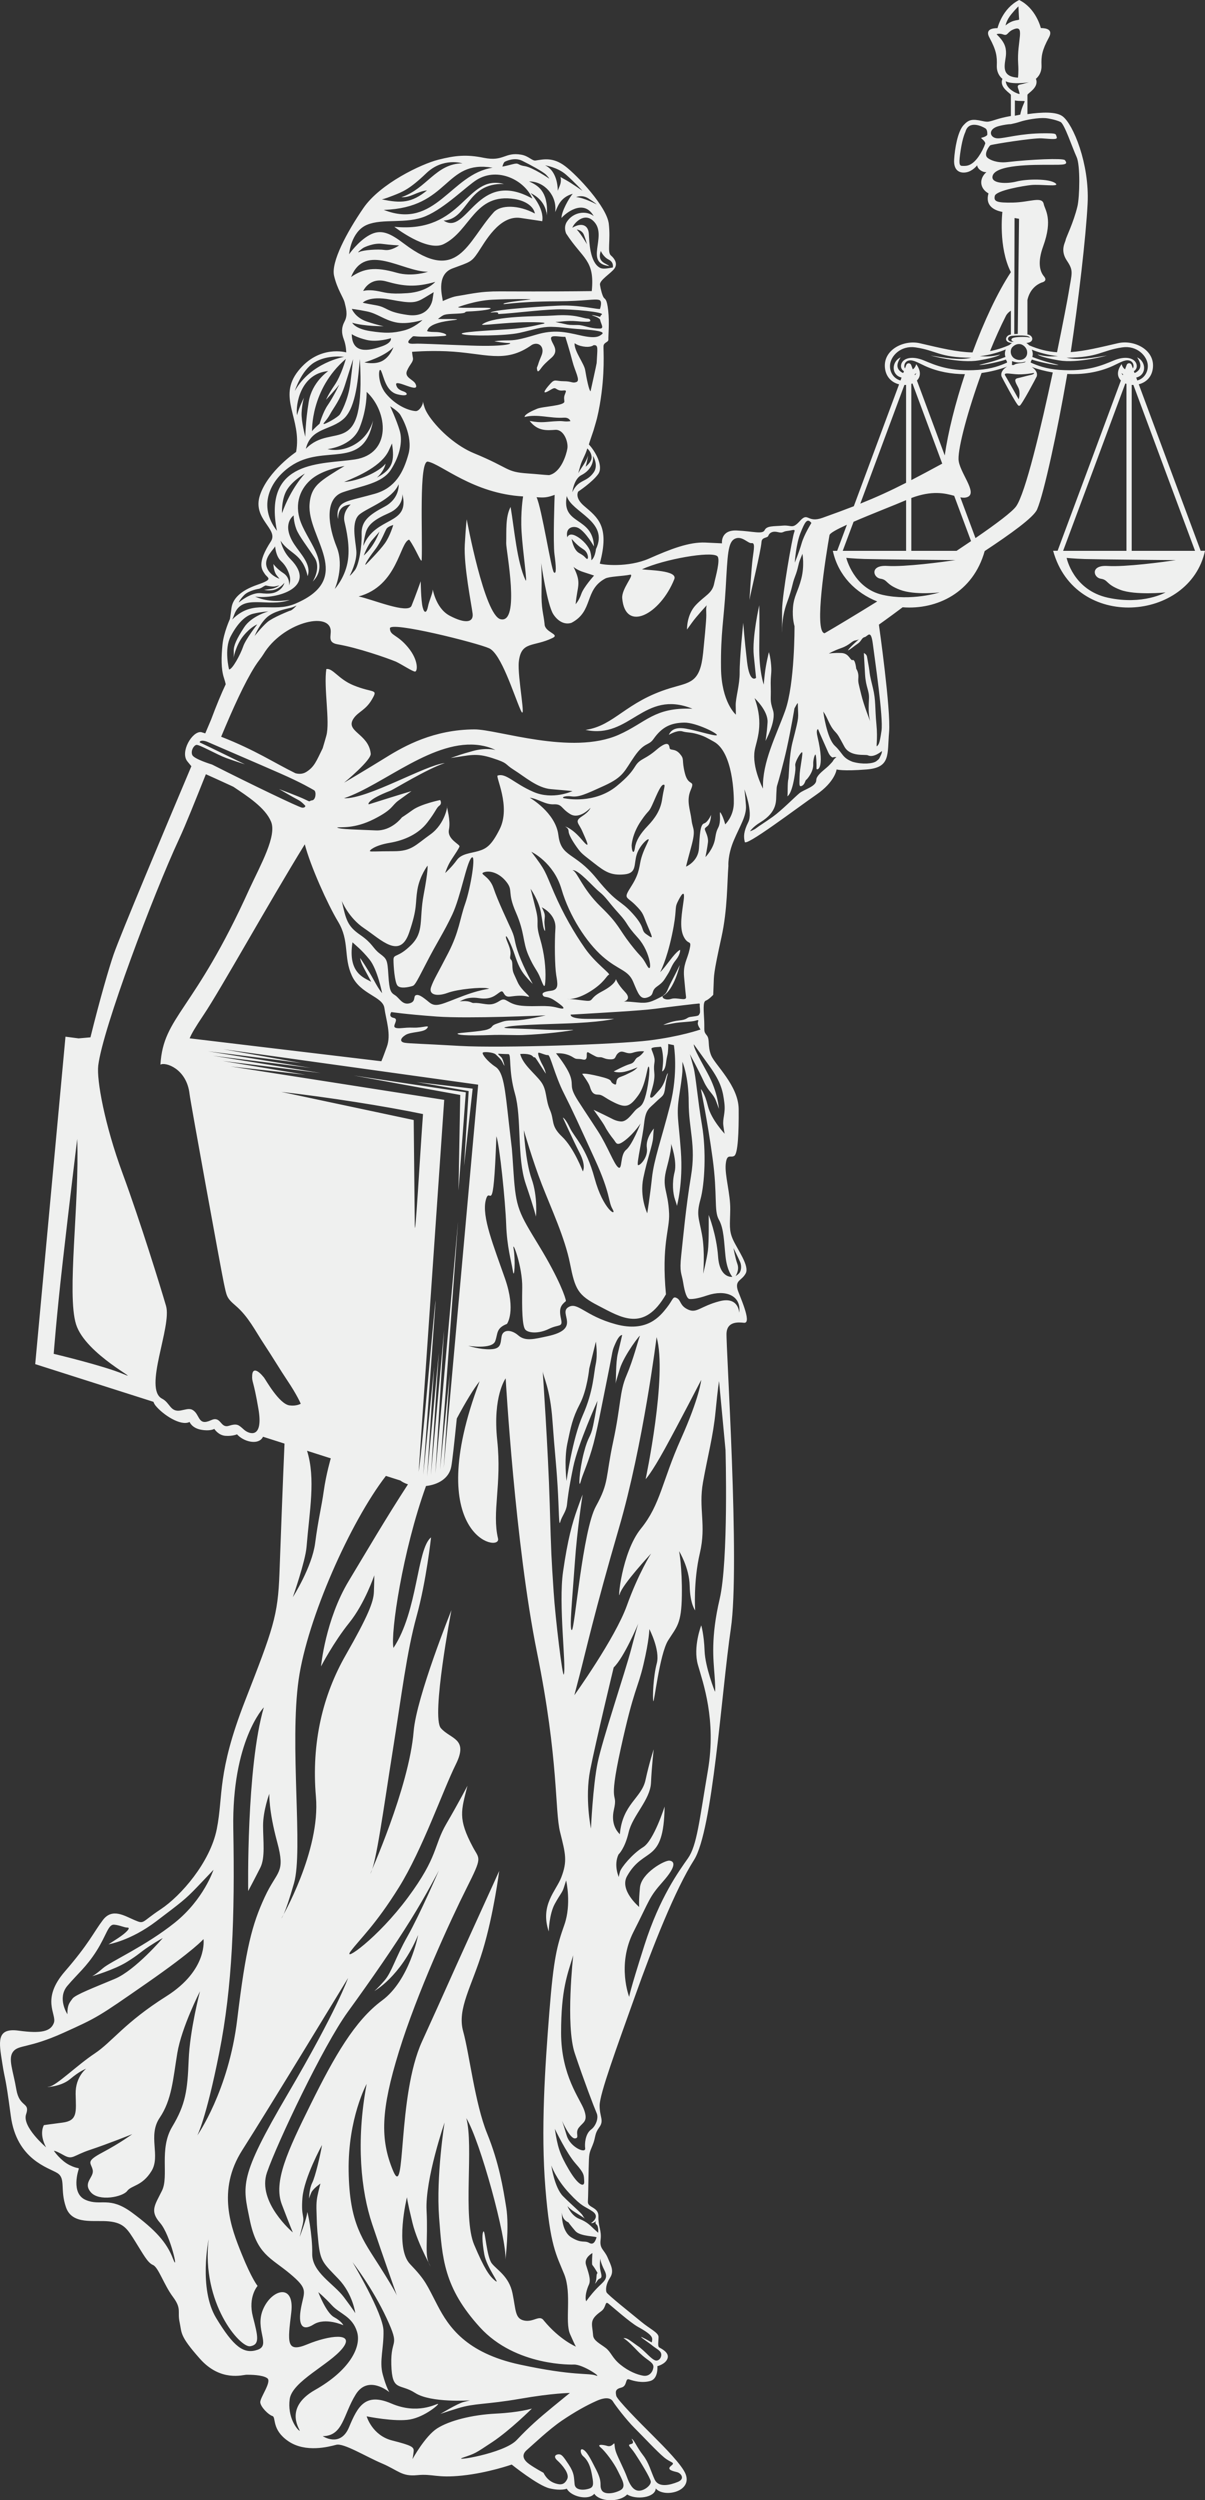 <svg width="218" height="452" viewBox="0 0 218 452" fill="none" xmlns="http://www.w3.org/2000/svg">
<rect x="0" y="0" width="218" height="452" fill="#333333" stroke="none"/>
<path fill-rule="evenodd" clip-rule="evenodd" d="M82.909 55.51C82.909 55.51 85.954 54.332 89.07 54.182C92.188 54.032 95.909 54.06 95.999 54.11C96.087 54.16 91.427 54.599 91.108 54.899C90.79 55.2 92.93 54.505 100.867 54.47C105.767 54.45 107.681 53.958 108.436 54.242C109.016 54.459 108.567 55.757 108.554 55.834C108.52 56.034 105.243 55.198 101.806 55.231C100.326 55.245 89.208 55.898 88.738 56.516C90.809 56.286 89.826 56.786 90.228 56.768C93.006 56.639 97.244 56.044 100.659 55.93C103.552 55.834 109.426 56.442 108.875 56.861C108.71 56.986 108.616 57.133 108.574 57.29C108.3 57.22 107.597 56.986 107.161 56.986C106.726 56.986 108.095 57.183 108.556 57.757C108.687 58.591 109.486 59.492 108.344 59.395C106.669 59.387 105.581 58.758 104.554 58.758C103.101 58.758 102.912 58.758 102.149 58.568C101.39 58.378 100.024 58.174 100.693 58.194C101.274 58.194 102.68 57.921 104.289 58.067C105.45 58.174 106.706 58.244 106.775 58.049C106.846 57.842 106.691 57.625 106.335 57.602C105.273 57.53 104.123 56.758 100.17 57.038C97.494 57.23 89.435 57.028 87.229 58.645C86.799 58.96 91.251 58.286 95.324 58.251C99.399 58.218 98.637 58.483 98.034 58.583C97.43 58.683 95.539 59.294 91.852 59.529C88.168 59.764 82.622 60.046 83.651 60.415C84.681 60.783 91.392 60.743 93.977 60.175C96.564 59.604 97.876 59.055 99.787 59.088C101.701 59.122 102.549 59.355 105.206 59.524C107.864 59.692 109.456 59.961 108.927 60.396C108.394 60.832 107.795 61.269 104.995 60.632C102.194 59.994 100.175 59.559 97.024 60.498C93.869 61.438 93.117 61.538 91.63 61.538C90.144 61.538 89.443 61.704 89.443 61.704C89.443 61.704 91.195 62.015 92.047 62.015C92.898 62.015 91.922 62.712 85.262 62.477C78.602 62.242 76.087 62.075 74.953 62.142C73.82 62.208 73.534 61.906 74.28 61.202C75.022 60.498 74.352 60.902 76.937 60.867C79.522 60.834 79.595 60.765 80.303 60.733C81.384 60.682 80.288 60.023 78.709 60.023C77.823 60.023 77.115 59.929 77.292 59.761C77.451 59.611 77.364 58.371 82.104 57.877C82.16 57.872 83.105 57.739 82.477 57.704C81.646 57.657 79.173 57.704 79.239 57.654C80.374 56.816 80.196 56.808 82.605 56.706C85.017 56.606 83.544 56.337 84.82 56.302C86.092 56.269 88.701 56.029 88.768 55.748C88.84 55.468 82.481 55.82 82.907 55.507M77.609 75.197C79.581 78.046 82.801 80.725 85.733 81.933C92.393 84.678 91.4 85.312 95.51 85.594C97.147 85.704 98.365 85.852 99.334 85.896C101.48 85.427 102.451 82.25 102.646 81.089C102.843 79.93 102.028 77.611 100.466 77.709C98.941 77.804 97.299 78.001 95.818 76.096C98.136 76.551 98.749 76.207 101 76.131C102.132 76.091 102.008 76.284 103.194 76.144C103.16 75.991 102.886 75.453 102.045 75.507C99.458 75.672 97.311 74.799 94.912 75.382C94.844 74.903 96.446 74.195 97.11 73.922C98.03 73.465 102.193 73.385 102.1 72.577C101.994 71.663 102.085 71.609 102.33 70.942C102.576 70.273 101.816 70.784 101.108 70.537C100.399 70.29 100.541 69.904 99.621 70.465C97.284 71.893 99.297 69.654 99.621 69.305C100.399 68.461 100.541 68.918 101.994 68.918C103.447 68.918 103.553 69.341 104.297 69.059C105.04 68.778 104.014 67.123 103.553 65.293C103.093 63.463 102.278 60.895 102.278 60.895C101.497 60.93 100.295 60.65 99.871 60.86C99.445 61.072 99.834 61.706 100.189 62.408C100.543 63.114 100.686 63.868 99.765 64.679C98.845 65.488 98.346 65.929 97.819 66.668C97.278 67.419 97.19 67.16 97.128 66.526C97.157 66.423 97.011 66.75 97.249 66.174C97.489 65.6 97.261 65.932 97.956 64.292C98.628 62.717 97.464 61.698 96.24 62.337C91.293 65.875 87.75 63.79 80.742 63.5C77.33 63.361 74.543 63.606 74.543 63.606C74.543 63.606 74.611 64.312 74.712 64.749C74.777 65.48 74.167 65.789 73.635 67.02C73.104 68.251 74.769 68.601 75.158 69.377C76.185 71.414 71.389 68.353 71.669 69.554C71.777 70.018 72.005 70.433 72.963 70.75C73.92 71.067 73.92 71.805 71.864 71.276C69.81 70.75 69.439 68.111 68.96 67.072C68.481 66.034 68.162 69.165 69.828 71.171C71.493 73.176 73.729 74.206 75.185 74.319C75.797 74.369 76.554 73.293 76.524 72.534C76.524 72.534 76.524 72.851 76.843 73.765C77.013 74.252 77.344 74.796 77.616 75.2L77.609 75.197ZM63.719 58.346C63.719 58.346 64.216 59.435 66.978 59.858C69.741 60.28 71.051 60.245 73.035 59.752C75.021 59.259 76.437 57.852 76.437 57.852C76.437 57.852 73.709 58.731 71.584 58.274C69.457 57.817 68.288 56.691 66.41 56.304C64.535 55.917 63.647 55.847 63.647 55.847C63.647 55.847 64.25 57.428 66.375 58.133C68.5 58.837 69.422 58.978 69.422 58.978C69.422 58.978 65.915 59.012 63.717 58.346H63.719ZM102.419 42.213C102.221 41.704 102.047 40.878 102.557 40.092C103.72 38.311 106.041 38.014 107.41 39.061C105.514 35.738 102.072 38.784 101.583 39.412C101.573 38.234 102.949 35.79 103.62 35.031C101.2 35.713 100.849 37.585 100.432 38.342C100.852 35.451 98.519 32.773 95.719 32.805C97.132 33.457 99.221 34.41 98.946 38.938C98.905 38.598 98.873 38.359 98.873 38.359L98.855 38.404C98.497 36.726 97.486 35.64 95.969 34.889C95.969 34.889 98.501 37.547 98.101 39.989C97.904 39.964 97.145 39.854 94.202 39.408C90.3 38.818 87.681 43.868 86.473 45.638C85.272 47.41 85.057 47.343 81.869 48.524C78.681 49.706 80.171 54.033 80.099 54.429C80.099 54.429 81.694 53.675 82.615 53.541C83.535 53.411 86.015 52.887 87.928 52.755C89.841 52.625 90.053 52.69 96.502 52.69C102.95 52.69 107.057 52.625 107.057 52.625C107.63 46.959 105.44 46.859 102.418 42.211L102.419 42.213ZM96.77 38.606C93.816 37.008 90.555 37.008 89.317 38.377C84.471 43.738 82.914 51.467 73.109 44.062C70.594 42.161 68.963 41.352 66.874 42.478C64.784 43.604 63.155 45.962 63.155 45.962C63.155 45.962 63.474 41.881 66.376 40.65C69.282 39.418 73.499 40.578 77.041 39.066C80.582 37.555 84.395 33.644 86.287 32.486C90.113 30.146 94.934 32.6 96.31 35.9C86.273 30.324 84.538 42.762 80.263 39.876C84.762 39.63 84.345 33.035 91.177 33.261C84.192 31.414 83.915 42.238 71.337 41C71.337 41 77.251 45.61 80.263 44.133C85.15 41.734 85.813 34.797 93.13 35.988C95.118 36.314 96.534 37.321 96.77 38.608V38.606ZM89.121 30.323C80.332 28.784 81.379 37.603 69.424 37.939C78.81 41.656 81.558 31.419 89.121 30.323ZM83.665 29.53C83.665 29.53 80.159 28.404 77.112 31.323C74.067 34.245 72.79 34.702 71.09 35.369C69.39 36.038 69.071 36.038 69.071 36.038C72.523 36.777 74.483 36.702 77.255 34.42C75.387 34.632 74.34 35.746 72.614 35.651C77.214 34.123 78.807 29.577 83.666 29.53H83.665ZM77.429 49.127C77.429 49.127 74.596 50.111 71.76 49.303C67.821 48.179 65.814 48.513 63.507 50.078C66.108 43.721 72.795 49.128 77.429 49.128V49.127ZM78.741 50.957C78.741 50.957 77.288 52.75 73.71 52.997C70.132 53.244 69.602 52.82 68.043 52.574C66.484 52.328 65.704 52.608 65.704 52.608C65.704 52.608 66.838 50.006 69.919 50.885C73.001 51.766 75.234 51.976 78.74 50.957H78.741ZM78.244 54.194C78.244 54.194 77.749 57.502 73.746 56.938C69.741 56.376 70.203 55.566 67.971 55.179C65.74 54.792 65.634 54.722 65.634 54.722C65.634 54.722 66.768 53.419 70.628 54.16C74.488 54.898 75.199 54.792 76.826 53.806L78.456 52.822L78.242 54.194H78.244ZM69.158 62.585C70.999 61.916 70.717 61.142 70.717 61.142C70.717 61.142 68.271 61.916 66.358 61.459C64.446 61.002 63.632 60.405 63.632 60.405C63.692 63.294 65.535 63.9 69.158 62.585ZM103.55 41.17C103.726 40.501 105.777 38.052 107.588 40.209C109.819 42.869 105.678 47.605 110.224 48.094C109.763 47.625 107.941 47.445 108.698 45.364C108.698 45.364 109.107 46.42 110.118 46.931C111.126 47.442 110.862 48.358 110.862 48.358C109.738 48.559 109.029 48.661 108.557 48.418C106.666 47.435 106.611 43.579 106.528 42.268C106.421 40.611 105.147 40.213 103.552 41.17H103.55ZM71.174 62.767C71.174 62.767 70.643 64.385 69.261 65.196C67.88 66.005 65.931 65.513 65.931 65.513C65.931 65.513 69.509 64.511 71.176 62.767H71.174ZM65.826 44.754C65.826 44.754 67.561 43.875 69.12 44.085C70.678 44.297 72.202 44.365 72.202 44.365C72.202 44.365 70.803 45.386 69.58 45.191C68.357 44.997 65.7 45.209 65.028 45.543C64.356 45.877 65.384 44.997 65.826 44.752V44.754ZM98.611 29.887C98.611 29.887 100.879 30.239 102.404 31.575C103.925 32.913 105.378 34.497 105.378 34.497C105.378 34.497 103.464 33.159 102.438 32.58C101.408 31.999 101.391 31.999 101.391 31.999C101.391 31.999 101.638 32.703 101.267 33.583C100.898 34.462 100.898 34.497 100.898 34.497C100.898 34.497 101.037 31.03 98.611 29.887ZM91.331 29.236C91.331 29.236 93.014 28.339 94.464 29.061C95.92 29.782 98.291 31.05 98.823 31.614C99.356 32.176 99.374 32.3 99.374 32.3C99.374 32.3 96.362 30.241 94.911 30.029C93.458 29.819 94.042 29.343 92.643 29.712C91.242 30.081 90.888 30.117 90.888 30.117C90.888 30.117 91.084 29.361 91.333 29.238L91.331 29.236ZM104.227 35.64C104.227 35.64 105.253 35.129 106.443 35.868C107.627 36.607 107.948 36.959 107.948 36.959C107.948 36.959 105.646 35.71 104.227 35.64ZM104.344 41.495C104.344 41.495 105.265 41.567 105.619 42.428C105.974 43.291 106.189 44.153 106.189 44.153C106.189 44.153 105.09 42.253 104.344 41.495ZM107.38 62.405C107.38 62.405 106.869 62.881 105.477 62.634C104.082 62.387 103.946 61.856 103.946 62.158C103.946 63.583 105.677 65.734 105.866 66.903C106.112 68.425 106.579 70.668 106.839 70.737C106.839 70.737 107.927 65.864 107.941 65.64C108.065 63.009 108.314 62.323 107.382 62.405H107.38ZM102.633 97.156C102.633 97.156 102.873 96.213 104.177 96.88C105.483 97.547 106.547 98.882 106.787 99.708C107.027 100.532 106.982 101.28 106.982 101.28C106.982 101.28 107.617 100.926 107.815 99.276C110.229 94.213 103.374 92.638 102.539 89.673C101.506 95.03 107.245 93.266 107.46 98.804C107.46 98.805 106.039 96.258 104.696 95.485C103.859 95.003 102.216 95.23 102.633 97.157V97.156ZM103.417 97.424C103.417 97.424 103.703 99.394 104.771 99.983C105.838 100.574 105.72 100.691 106.115 101.004C106.51 101.318 106.51 99.942 105.601 99.354C104.692 98.765 104.203 98.315 103.417 97.424ZM107.287 82.425C107.287 82.425 108.326 84.092 107.412 85.397C106.071 87.314 104.662 86.556 103.537 88.986C103.537 88.986 103.815 86.576 105.181 85.891C106.547 85.205 107.449 83.937 107.287 82.425ZM104.976 84.256C104.674 85.292 104.623 85.539 104.623 85.539C105.267 84.351 105.88 83.837 106.394 82.372C106.394 82.372 106.179 83.655 105.949 84.384C106.35 84.037 107.106 83.348 107.03 82.557C106.943 81.645 106.249 81.078 106.249 81.069C105.892 82.325 105.315 83.079 104.974 84.254L104.976 84.256ZM50.108 95.969C46.594 91.44 48.873 86.85 52.535 84.311C58.693 80.04 65.815 85.258 67.502 76.017C66.254 80.328 62.006 81.875 59.248 81.189C59.248 81.189 63.675 80.767 65.058 77.319C66.439 73.87 66.331 70.844 66.331 70.844C70.238 74.489 70.841 82.022 64.24 83.055C58.396 83.969 47.486 82.948 50.106 95.968L50.108 95.969ZM72.439 75.03C72.439 75.03 74.814 78.793 73.894 82.1C72.973 85.409 71.518 88.225 67.764 89.278C64.01 90.334 62.202 90.509 61.493 91.513C60.785 92.516 61.157 93.834 61.157 93.834C61.213 92.237 61.74 91.385 63.444 91.194C62.699 91.898 62.026 93.006 62.327 94.343C62.629 95.679 63.425 98.917 62.859 101.769C62.291 104.616 60.556 106.482 60.556 106.482C60.556 106.482 62.362 102.471 60.909 98.884C59.457 95.294 58.571 90.192 62.007 88.996C65.444 87.798 69.128 87.411 70.724 84.915C72.318 82.417 72.884 79.811 72.318 77.877C71.75 75.941 70.581 73.443 70.581 73.443C70.581 73.443 72.034 74.322 72.44 75.028L72.439 75.03ZM62.256 87.134C64.959 86.034 69.115 84.209 70.384 81.344C70.65 80.746 70.917 80.166 70.917 80.166C71.396 83.276 71.088 84.815 68.189 86.341C69.136 85.519 69.691 84.342 69.748 83.825C68.527 85.409 64.629 86.993 62.258 87.134H62.256ZM42.359 111.163C42.094 111.919 41.934 112.076 42.04 111.972C45.893 108.143 49.251 110.909 53.452 109.123C64.352 104.483 55.549 97.276 56.002 91.144C56.18 88.754 57.171 87.696 58.483 86.71C59.795 85.725 62.343 84.247 62.343 84.247C62.343 84.247 59.048 84.74 56.889 86.216C54.729 87.694 53.239 90.402 54.196 93.745C55.31 97.634 59.965 101.775 56.57 105.145C56.57 105.145 58.129 102.753 56.926 100.854C55.722 98.954 54.092 96.947 53.595 95.611C53.099 94.274 53.135 93.183 53.135 93.183C53.135 93.183 50.832 94.696 53.205 98.355C54.356 100.129 56.41 102.049 55.651 104.159C54.725 99.98 52.365 100.22 50.761 97.758C50.761 97.758 51.08 99.586 52.569 101.099C57.537 106.153 50.094 108.4 46.155 107.855C48.006 108.691 50.212 108.804 52.424 108.454C48.483 109.923 43.763 107.161 42.359 111.161V111.163ZM62.234 75.655C59.852 77.871 56.254 77.26 55.327 81.144C60.259 76.059 66.153 83.655 65.105 64.889C64.811 67.946 64.49 73.556 62.236 75.655H62.234ZM53.338 70.674C53.338 70.674 54.487 66.96 56.872 65.518C59.261 64.077 62.237 64.516 62.237 64.516C62.237 64.516 56.222 65.527 53.338 70.674ZM59.385 67.085C59.385 67.085 56.444 69.037 55.849 72.661C55.256 76.284 55.233 78.97 55.233 78.97C55.233 78.97 54.484 76.196 54.563 74.609C54.642 73.023 54.989 71.876 54.989 71.876C54.771 72.392 54.248 73.296 53.729 75.063C53.456 73.153 54.363 67.532 59.387 67.085H59.385ZM72.12 87.552C72.12 87.552 72.368 90.122 69.568 91.6C66.769 93.076 65.352 94.203 65.422 96.525C65.495 98.847 64.927 102.154 64.183 103.105C63.44 104.056 63.262 104.091 63.262 104.091C63.262 104.091 64.643 101.522 64.466 99.551C64.29 97.581 63.474 94.239 65.07 92.971C66.662 91.705 70.913 90.33 72.118 87.552H72.12ZM72.791 89.312C72.791 89.312 73.075 91.563 70.347 92.761C67.62 93.957 66.521 94.906 66.133 96.421C65.743 97.933 65.743 98.672 65.743 98.672C67.935 93.196 74.245 95.078 72.791 89.312ZM66.22 102.035C66.22 102.035 68.664 99.573 69.62 98.235C70.578 96.898 71.144 94.91 71.144 94.91C71.144 94.91 70.314 95.132 69.991 95.505C69.669 95.877 69.071 97.793 67.794 99.445C66.519 101.099 65.775 102.401 66.219 102.034L66.22 102.035ZM65.814 100.432C65.814 100.432 66.487 98.569 67.336 97.618C68.186 96.667 68.647 96.103 68.647 96.103C68.647 96.103 67.796 98.672 65.814 100.432ZM49.78 98.76C49.78 98.76 49.852 100.521 50.843 101.435C51.836 102.351 52.26 103.477 52.438 104.249C52.614 105.023 52.298 105.834 52.298 105.834C52.298 105.834 52.51 104.426 51.27 103.617C50.031 102.81 49.463 101.964 49.463 101.964C49.463 101.964 49.498 103.3 50.031 103.969L50.561 104.638C50.561 104.638 48.693 104.039 48.223 102.421C47.753 100.803 49.498 99.359 49.782 98.76H49.78ZM51.02 92.779C51.02 92.779 50.879 90.142 51.977 88.452C53.076 86.763 55.166 85.604 55.166 85.604C55.166 85.604 52.649 88.206 51.02 92.779ZM47.608 107.281C48.379 107.348 49.273 107.331 49.911 107.037C51.279 106.412 51.445 105.362 51.445 105.362C51.445 105.362 50.595 106.505 49.28 106.694C48.682 106.78 48.168 106.724 47.783 106.638C48.216 106.6 48.72 106.513 49.097 106.457C49.92 106.335 50.544 105.834 50.544 105.834C50.544 105.834 50.378 105.853 49.827 105.996C49.278 106.14 48.072 105.839 48.072 105.839C48.072 105.839 47.838 105.909 47.554 106.106C47.292 106.29 46.955 106.413 46.903 106.433H46.899L46.896 106.435C46.896 106.435 45.015 106.712 44.163 107.591C43.313 108.47 43.189 108.929 43.189 108.929C43.189 108.929 45.411 106.99 47.294 107.247C47.413 107.264 47.516 107.276 47.608 107.279V107.281ZM41.437 121.016C41.437 121.016 40.515 117.391 41.721 115.07C42.925 112.748 44.341 111.305 45.794 110.953C47.247 110.601 48.556 110.531 48.556 110.531C48.556 110.531 45.508 111.34 44.163 113.417C42.818 115.491 42.25 116.687 42.285 117.708C42.32 118.727 42.213 119.079 42.213 119.079C42.213 119.079 42.639 116.652 44.02 114.964C45.401 113.275 46.535 112.886 46.535 112.886C46.535 112.886 44.447 115.526 43.985 116.897C43.525 118.27 41.999 121.12 41.435 121.015L41.437 121.016ZM52.436 110.409C52.436 110.409 49.337 111.622 48.346 112.484C47.351 113.347 46.059 114.982 46.059 114.982C46.059 114.982 47.158 112.308 48.717 111.268C50.276 110.23 52.419 110.004 53.039 109.738L53.659 109.475C53.659 109.475 52.792 110.441 52.438 110.407L52.436 110.409ZM61.505 74.889C61.646 74.679 62.992 72.355 63.383 69.259C63.771 66.164 63.879 64.931 63.879 64.931C63.879 64.931 63.383 66.479 62.461 69.434C61.54 72.39 60.37 73.657 59.733 74.853C59.095 76.049 58.387 76.541 58.564 76.648C58.742 76.753 61.151 75.452 61.505 74.888V74.889ZM62.568 64.879C62.568 64.879 61.754 67.836 60.549 69.592C59.345 71.354 58.99 72.267 58.99 72.267C58.99 72.267 60.941 70.156 61.293 69.627C61.648 69.1 60.195 71.95 59.311 73.216C58.424 74.482 57.823 76.595 57.823 76.595C57.823 76.595 56.671 77.579 56.459 77.966C56.459 77.969 56.132 70.385 62.57 64.878L62.568 64.879ZM74.023 97.554C72.294 98.043 71.972 105.929 64.883 107.828C67.294 108.32 73.811 111.065 74.45 109.518C75.086 107.968 76.114 105.085 76.114 105.085C76.114 105.085 76.149 108.569 76.469 109.8C76.788 111.031 77.213 110.749 77.424 109.658C77.638 108.569 78.276 107.299 78.276 106.667C78.276 106.035 78.63 109.868 81.357 111.312C84.085 112.755 85.714 112.615 85.501 110.923C85.289 109.234 83.871 102.269 84.085 98.469C84.3 94.67 84.439 93.895 84.439 93.895C84.439 93.895 87.634 111.258 90.562 111.947C94.18 112.795 91.548 99.504 91.578 98.215C91.64 95.941 91.41 93.462 92.374 91.645C93.072 95.801 93.518 101.548 95.065 104.873C95.492 105.789 94.57 99.736 94.358 96.148C94.143 92.559 94.637 89.745 94.637 89.745C85.652 89.249 79.816 83.897 77.419 83.457C75.745 83.148 76.479 96.857 76.289 101.216C76.254 102.025 75.225 99.176 74.021 97.556L74.023 97.554ZM68.992 191.857L34.311 187.714C34.644 186.895 35.272 185.801 36.866 183.428C39.853 178.992 48.624 163.209 55.14 152.639C56.135 156.496 59.264 163.481 61.162 166.619C63.287 170.138 62.105 173.028 63.664 176.404C65.222 179.783 69.261 180.133 69.544 182.245C69.828 184.356 70.82 187.03 69.971 189.282C69.62 190.207 69.366 190.991 68.992 191.853V191.857ZM75.734 266.101C76.368 262.542 78.545 236.359 78.822 235.032L76.568 266.638L78.545 247.096L77.266 266.926L79.388 244.55L77.96 266.675L80.34 240.475L78.766 266.383L82.87 220.823L79.61 265.69L81.367 248.333L80.268 265.435L86.507 196.093L40.379 189.68L54.586 192.184L37.641 190.055L56.244 193.061L38.501 190.856L58.041 193.986L40.278 191.803L55.265 194.293L41.694 192.793L80.364 198.837L75.736 266.099L75.734 266.101ZM75.353 195.616L85.514 196.807L83.949 210.801L84.788 197.246L75.353 195.616ZM63.991 194.434L84.273 197.472L82.948 215.221L83.262 197.953L63.991 194.434ZM50.879 197.391C59.514 198.387 69.472 199.945 76.527 201.403C76 208.527 75.076 225.141 75.039 221.457L74.844 202.481L50.88 197.391H50.879ZM13.966 205.906C13.966 205.906 12.479 218.15 11.345 228.142C10.211 238.136 9.716 244.751 9.716 244.751C9.716 244.751 18.642 246.861 22.328 248.409C26.01 249.958 15.456 244.891 13.754 239.402C12.054 233.915 14.394 217.656 13.967 205.906H13.966ZM37.244 139.971C35.363 144.66 33.649 149.002 32.373 151.741C27.775 161.618 18.58 185.956 17.774 192.631C17.458 195.24 18.933 203.332 22.171 212.116C25.407 220.903 29.01 232.572 30.036 236.078C31.128 239.816 25.874 251.099 29.326 252.86C30.787 253.606 30.772 255.32 32.672 254.996C33.434 254.866 34.175 254.564 34.755 254.851C36.245 255.59 35.694 257.907 38.176 256.749C40.016 255.894 39.824 258.243 41.378 257.769C42.928 257.293 43.142 257.575 44.135 258.456C45.126 259.334 47.679 260.145 46.755 254.724C45.834 249.307 45.55 249.974 45.623 248.636C45.693 247.3 46.579 247.582 47.748 249.023C48.055 249.404 50.486 253.815 52.37 254.072C53.629 254.245 54.408 253.773 54.408 253.773C54.408 253.773 53.791 252.255 51.922 249.477C50.775 247.777 49.243 245.221 47.803 243.047C46.125 240.516 44.944 238.032 42.629 236.048C40.948 234.609 41.017 234.353 40.479 231.869C40.054 229.914 34.441 199.118 34.301 197.825C33.794 193.161 29.872 191.937 29.023 192.474C29.554 183.652 35.037 183.034 45.152 160.645C47.207 156.242 50.088 151.119 49.044 148.558C48.001 145.995 44.689 143.903 42.226 142.24C42.062 142.163 41.895 142.083 41.726 142.004C39.66 141.05 38.242 140.416 37.246 139.967L37.244 139.971ZM127.198 118.102C127.831 111.769 127.798 111.453 127.764 110.537C127.727 109.623 127.87 109.411 127.87 109.411C127.87 109.411 126.029 111.382 125.175 112.578C124.327 113.774 124.292 113.809 124.292 113.809C124.292 113.809 124.186 111.17 125.886 109.376C127.588 107.583 128.859 107.301 129.214 105.436C129.393 104.506 130.415 101.073 129.761 100.539C128.629 99.621 120.242 101.058 116.138 102.916C117.223 103.11 122.644 103.075 121.991 104.701C119.432 111.098 113.093 114.403 112.567 108.148C112.426 106.453 114.766 103.942 114.054 103.887C112.557 104.189 110.23 104.194 109.49 104.595C105.646 106.66 107.412 110.494 103.385 112.595C102.162 112.993 100.935 112.341 100.093 111.033C98.973 109.281 97.897 101.745 97.897 101.745C97.897 101.745 98.04 103.153 97.971 106.67C97.897 110.19 98.323 110.823 98.519 112.796C98.519 114.345 101.375 114.643 99.975 115.329C96.51 117.021 94.289 115.829 93.861 119.618C93.559 122.308 95.366 131.09 94.147 128.275C92.92 125.459 90.661 118.189 88.499 117.203C86.334 116.217 70.497 112.242 70.539 113.601C70.583 114.96 71.816 114.622 73.804 117.016C75.792 119.406 75.543 121.433 75.078 121.412C74.612 121.392 72.748 120.149 71.632 119.618C69.944 118.924 64.693 117.096 61.078 116.482C59.234 116.168 59.914 115.005 59.827 113.951C59.536 110.471 51.077 112.583 47.65 118.284C47.284 118.894 46.684 119.568 46.13 120.449C44.215 123.486 42.161 128.03 40.009 133.189C46.246 135.631 49.553 137.885 53.452 139.791C54.035 139.944 54.754 139.971 55.419 139.549C56.872 138.636 57.223 137.617 58.376 135.276C58.604 134.525 58.824 133.768 59.036 133.004C59.735 130.489 58.532 124.263 59.039 120.951C60.197 120.746 61.223 122.767 63.91 123.876C67.571 125.386 68.446 124.438 67.31 126.409C66.178 128.379 64.866 128.626 64.015 129.822C62.288 132.253 66.655 132.571 67.062 136.19C67.344 137.316 62.244 141.502 62.244 141.502C62.244 141.502 66.424 139.038 69.825 136.928C73.225 134.815 78.503 131.896 85.837 131.862C89.993 131.842 103.437 136.604 111.925 132.838C116.923 130.623 118.329 127.838 125.278 128.125C116.394 124.557 114.03 133.693 105.935 131.954C111.186 131.188 113.172 126.861 121.265 124.402C124.814 123.324 126.647 123.506 127.195 118.097L127.198 118.102ZM38.364 138.216C38.364 138.216 35.104 137.231 34.785 136.492C34.466 135.755 35.033 134.769 35.529 134.664C36.025 134.557 39.302 136.457 40.966 137.054C42.633 137.652 44.314 138.181 44.314 138.181C44.314 138.181 36.557 134.38 36.238 134.275C35.919 134.17 36.31 133.573 37.656 134.17C39.003 134.769 46.654 138.04 50.657 139.801C54.66 141.559 56.378 142.615 56.82 142.86C57.264 143.106 57.139 144.62 56.467 144.69C55.794 144.759 56.36 145.113 55.228 144.549C54.092 143.986 50.481 142.648 50.481 142.648C50.481 142.648 53.19 144.233 53.897 144.584C54.606 144.936 55.245 145.693 55.245 145.693C55.245 145.693 55.226 146.079 54.64 146.01C54.057 145.938 45.45 141.804 38.364 138.216ZM66.731 145.406C66.526 145.415 66.484 144.534 70.63 142.949C71.3 142.693 77.219 139.02 80.475 137.947C76.925 138.302 66.533 144.477 62.231 144.317C69.429 141.884 78.525 133.411 86.924 134.747C88.691 135.027 89.615 135.59 89.615 135.59C89.615 135.59 87.968 135.097 85.558 135.766C83.146 136.435 83.203 136.47 81.535 137.033C85.025 136.559 86.037 136.065 89.082 137.051C92.131 138.035 91.101 138.017 93.014 139.213C94.928 140.409 97.195 142.45 99.675 142.662C102.154 142.872 103.572 143.012 103.572 143.012C103.572 143.012 100.026 144.702 96.485 143.154C92.944 141.606 91.583 139.734 90.04 140.199C89.573 140.338 92.467 145.792 90.394 149.909C88.904 152.865 87.983 153.429 86.567 153.85C85.148 154.274 83.483 154.307 82.635 155.505C81.782 156.701 80.544 157.827 80.544 157.827C80.544 157.827 80.933 156.524 81.676 155.398C82.42 154.274 82.99 153.429 83.129 153.042C83.268 152.655 80.861 151.741 81.216 149.981C81.57 148.221 80.792 146.04 80.898 145.758C81.004 145.478 80.613 148.89 77.849 150.86C75.086 152.83 74.45 153.887 71.26 153.887C68.07 153.887 67.124 154.002 66.938 153.887C66.753 153.773 67.752 152.832 70.484 152.373C73.21 151.916 75.726 150.757 77.32 148.68C78.913 146.606 78.913 146.077 79.48 145.655C80.046 145.231 79.623 144.634 79.623 144.634C79.623 144.634 76.186 145.339 74.661 146.429C73.139 147.518 72.713 147.765 72.713 147.765C72.713 147.765 70.87 150.263 67.964 150.123C65.059 149.983 61.34 149.948 60.986 149.595C61.663 149.465 64.102 149.877 67.646 148.084C71.187 146.289 70.799 145.655 72.109 144.707C73.42 143.758 74.448 143.017 74.448 143.017C74.448 143.017 72.748 143.509 66.726 145.41L66.731 145.406ZM97.071 89.886C98.465 89.995 98.999 89.951 100.343 89.464C100.343 89.464 100.026 98.156 100.313 100.23C100.594 102.307 100.699 103.959 100.204 103.469C99.71 102.975 98.03 91.962 97.071 89.885V89.886ZM174.652 23.858C174.652 23.858 174.156 24.8 173.802 27.129C173.447 29.457 173.499 29.989 174.067 29.989C174.635 29.989 175.696 30.211 177.044 28.292C177.558 27.558 177.979 26.717 178.253 25.93C178.198 25.426 177.42 24.999 177.507 24.929C177.583 24.872 178.298 24.777 178.609 24.393C178.65 23.821 178.547 23.387 178.267 23.207C177.726 22.86 175.243 21.635 174.652 23.858ZM181.918 4.603C181.918 4.603 182.058 3.654 182.997 2.528C183.934 1.401 184.253 1.156 184.253 1.156C184.253 1.156 184.325 3.145 184.374 3.46C184.43 3.777 183.348 3.388 181.917 4.603H181.918ZM180.294 6.195C180.294 6.195 180.721 5.949 181.52 6.24C182.316 6.53 182.217 5.833 183.208 5.377C185.651 4.256 183.924 7.418 184.201 11.533C184.307 13.117 184.164 14.033 184.164 14.033C180.732 13.852 181.962 11.336 182.004 9.703C182.039 8.437 181.641 7.496 180.294 6.193V6.195ZM181.952 14.683C181.952 14.683 182.379 15 183.733 15.037C185.088 15.07 186.168 14.87 186.168 14.87C186.168 14.87 184.831 15.239 184.567 15.282C184.302 15.327 183.991 15.442 184.178 15.951C184.361 16.462 184.458 16.857 184.458 16.981C184.458 17.104 182.068 16.303 181.954 14.685L181.952 14.683ZM183.543 39.412C183.518 48.651 183.492 58.626 183.492 60.391C183.667 60.385 184.127 60.361 184.127 60.361C184.127 60.361 184.236 49.395 184.357 39.554L183.543 39.413V39.412ZM183.605 18.16L183.6 20.923L184.579 20.721C184.787 19.547 185.353 18.482 185.377 18.332C185.397 18.182 184.495 18.337 183.605 18.159V18.16ZM186.193 62.43C187.949 63.186 189.583 63.565 191.229 63.68C192.314 58.418 193.121 54.173 193.324 52.947C193.924 49.252 194.278 49.005 193.003 47.105C191.728 45.206 192.755 43.763 192.79 43.376C192.827 42.99 194.208 40.279 194.918 37.325C195.328 35.616 195.457 29.86 194.775 28.389C193.998 26.699 192.573 22.404 191.869 22.056C191.172 21.705 189.823 21.412 189.157 21.355C187.866 21.248 185.597 21.655 184.519 22.016C184.008 22.189 183.427 22.329 182.872 22.445C182.713 22.448 182.548 22.456 182.377 22.476C181.698 22.558 181.127 22.68 180.675 22.8C178.586 23.355 179.064 25.01 180.533 25.01C181.853 25.01 184.651 24.096 188.948 24.096C191.216 24.096 190.949 24.168 191.164 24.73C191.379 25.292 190.527 25.152 188.473 25.01C186.961 24.907 179.426 26.096 179.172 26.258C178.954 26.398 177.934 27.84 178.613 28.487C179.048 28.903 180.391 29.518 182.236 29.303C186.474 28.808 192.34 28.561 192.652 28.951C193.346 29.824 192.494 29.795 189.872 29.795C187.25 29.795 179.773 29.69 179.547 31.959C179.419 33.236 182.238 33.244 183.869 32.822C185.72 32.343 189.875 32.249 190.971 33.155C191.816 33.854 188.338 33.267 186.524 33.454C185.276 33.581 180.186 34.418 179.97 35.426C179.758 36.41 180.255 36.691 183.301 36.622C186.346 36.55 188.543 35.426 188.829 36.903C189.022 37.915 190.541 39.535 188.72 44.537C187.697 47.345 188.083 49.04 188.861 49.954C189.642 50.87 188.438 51.08 188.438 51.08C187.604 51.416 186.319 52.245 185.874 54.233V60.458C186.938 60.587 187.218 61.936 185.676 61.996C185.888 62.138 186.062 62.282 186.198 62.43H186.193ZM182.622 62.365C181.409 62.901 180.252 63.256 179.11 63.468C180.027 61.212 180.993 59.045 181.969 57.133C182.18 56.709 182.51 56.404 182.883 56.164V60.468C181.831 60.623 181.539 61.938 183.081 61.998C182.901 62.12 182.752 62.243 182.62 62.365H182.622ZM183.43 61.783C182.871 61.659 182.733 61.156 183.58 61.009C184.24 60.895 185.869 60.84 186.311 61.05C186.2 60.668 185.073 60.57 183.141 60.708C181.962 60.794 182.172 61.94 183.43 61.781V61.783ZM183.2 62.702C182.666 63.218 182.733 64.337 183.554 64.823C184.656 65.467 186.012 64.823 185.814 63.503C185.7 62.755 185.004 62.257 184.544 62.208C184.189 62.172 183.711 62.215 183.2 62.704V62.702ZM183.069 65.984C183.069 65.984 183.081 65.834 183.087 65.61C183.093 65.383 183.093 65.286 183.093 65.286C184.194 65.704 185.041 65.497 185.567 65.36C185.355 65.742 183.939 65.535 183.41 65.992C183.41 65.992 183.282 65.984 183.067 65.984H183.069ZM181.787 67.771C181.787 67.771 182.372 68.757 183.398 70.587C184.425 72.415 184.3 72.185 184.3 72.185C184.3 72.185 184.692 70.937 184.194 70.023C183.699 69.109 183.366 68.523 184.112 68.365C184.853 68.204 185.617 67.974 186.43 67.797C187.245 67.619 187.05 67.419 187.05 67.419C187.05 67.419 185.17 67.787 183.699 67.647C182.227 67.507 181.752 67.4 181.786 67.769L181.787 67.771ZM173.736 89.911C174.799 92.778 175.762 95.362 176.476 97.279C180.276 94.673 183.113 92.536 183.827 91.541C185.506 89.202 188.322 77.359 190.46 67.337C189.054 67.102 187.766 66.751 186.67 66.353C187.186 66.695 187.769 67.265 187.561 68.043C187.542 68.121 184.776 73.361 184.446 73.361C184.43 73.361 184.406 73.346 184.374 73.32C184.342 73.346 184.32 73.361 184.302 73.361C183.971 73.361 181.206 68.121 181.188 68.043C180.964 67.205 181.656 66.604 182.199 66.276C180.907 66.765 179.321 67.19 177.579 67.432C175.122 74.162 173.345 80.792 173.41 83.026C173.476 85.295 176.951 89.077 175.04 89.851C174.635 90.013 174.212 90.003 173.733 89.91L173.736 89.911ZM165.467 67.665L165.529 67.829C165.7 67.62 165.791 67.464 165.791 67.464C165.791 67.464 165.666 67.549 165.468 67.665H165.467ZM162.912 68.787L163.107 68.254C163.085 68.251 163.063 68.246 163.038 68.239C161.171 67.737 161.314 65.326 162.95 64.599C162.95 64.599 162.64 64.993 162.44 65.598C162.241 66.204 162.366 66.81 163.075 67.278C163.18 67.349 163.296 67.397 163.414 67.43L163.535 67.103C162.982 66.798 162.819 66.077 163.224 65.463C163.696 64.748 165.065 64.304 167.153 65.166C169.241 66.032 171.929 67.242 176.998 66.87C179.444 66.689 181.015 66.07 182.142 65.568C182.295 65.5 182.058 65.203 181.986 64.998C181.189 65.318 177.727 66.101 177.151 65.969C178.841 65.538 179.842 65.333 181.895 64.532C181.792 64.145 181.722 63.845 181.957 63.166C181.085 63.561 178.908 64.265 177.259 64.376C178.54 64.484 179.481 64.476 180.942 64.09C180.942 64.09 180.576 64.567 177.104 65.153C173.627 65.74 168.369 64.277 168.369 64.277C170.771 64.626 173.521 65.21 175.705 64.672C169.891 64.641 169.471 63.371 165.638 62.804C162.944 62.404 161.114 64.377 161.015 66.005C160.928 67.385 161.774 68.481 162.91 68.787H162.912ZM163.923 68.767L163.898 68.843L163.923 68.838V68.767ZM204.767 68.843L204.738 68.767V68.838L204.767 68.843ZM205.124 67.102L205.249 67.429C205.366 67.397 205.479 67.347 205.585 67.277C206.294 66.808 206.418 66.204 206.22 65.597C206.022 64.991 205.709 64.597 205.709 64.597C207.352 65.325 207.491 67.737 205.622 68.238C205.6 68.244 205.578 68.249 205.553 68.254L205.751 68.785C206.887 68.483 207.73 67.385 207.649 66.004C207.55 64.374 205.717 62.402 203.02 62.802C199.188 63.371 198.77 64.639 192.956 64.671C195.14 65.206 197.886 64.622 200.288 64.275C200.288 64.275 195.031 65.739 191.559 65.151C188.083 64.566 187.717 64.088 187.717 64.088C189.178 64.476 190.116 64.482 191.402 64.374C189.748 64.264 187.539 63.6 186.669 63.206C186.892 63.795 186.867 64.142 186.761 64.531C188.817 65.33 189.817 65.537 191.508 65.967C190.932 66.099 187.47 65.316 186.674 64.996C186.6 65.201 186.366 65.5 186.518 65.567C187.645 66.069 189.215 66.688 191.664 66.868C196.734 67.238 199.417 66.029 201.506 65.165C203.594 64.3 204.963 64.746 205.432 65.462C205.837 66.076 205.677 66.796 205.121 67.102H205.124ZM203.137 67.829L203.196 67.665C202.998 67.549 202.879 67.464 202.879 67.464C202.879 67.464 202.966 67.622 203.137 67.829ZM165.883 68.79C166.545 68.134 166.693 67.108 165.752 65.827C165.752 65.827 165.628 66.448 165.137 66.78L164.85 66.005C164.788 65.814 164.608 65.672 164.397 65.672C164.185 65.672 164.005 65.812 163.946 66.005L163.72 66.616C163.419 66.124 163.693 65.291 164.472 65.165C165.272 65.033 166.115 65.6 167.36 66.166C169.696 67.23 172.194 67.639 174.564 67.642C172.834 72.884 171.509 78.133 170.917 82.34C168.945 77.037 167.022 71.858 165.885 68.792L165.883 68.79ZM164.869 69.396C164.937 69.372 165.005 69.346 165.074 69.317C166.306 72.63 168.384 78.231 170.462 83.817C168.334 84.971 166.523 85.942 164.869 86.795V69.396ZM163.617 69.596C163.72 69.596 163.822 69.592 163.921 69.586V87.28C161.066 88.734 158.611 89.86 155.64 91.051C158.396 83.647 161.825 74.422 163.617 69.597V69.596ZM151.454 99.58H150.669C151.64 104.064 154.813 107.191 158.702 108.734C154.694 111.21 151.21 113.307 149.176 114.481C147.191 114.218 149.431 100.34 150.065 96.748C150.127 96.383 151.415 95.682 153.216 94.865C152.504 96.773 151.894 98.403 151.452 99.58H151.454ZM163.923 99.58H152.462C152.969 98.223 153.644 96.41 154.422 94.331C157.651 92.926 161.838 91.318 163.918 90.417L163.925 90.414V99.581L163.923 99.58ZM173.063 99.58H164.869V90.03C168.667 88.608 170.978 89.182 172.624 89.633C173.815 92.838 174.899 95.741 175.676 97.825C174.843 98.392 173.965 98.979 173.063 99.578V99.58ZM204.738 99.58V69.586C204.842 69.592 204.943 69.596 205.046 69.596C207.765 76.918 214.229 94.321 216.198 99.58H204.736H204.738ZM192.333 99.58C194.759 93.101 201.024 76.226 203.587 69.317C203.656 69.346 203.724 69.372 203.792 69.396V99.58H192.331H192.333ZM172.864 101.258C172.864 101.258 158.366 101.123 156.382 101.054C154.4 100.986 153.103 100.851 153.103 100.851C153.103 100.851 154.435 106.351 159.668 107.539C164.897 108.727 169.99 107.097 169.99 107.097C169.99 107.097 165.478 107.641 162.811 106.623C160.147 105.604 160.657 104.823 159.288 104.62C157.923 104.416 157.342 102.107 160.521 102.311C163.701 102.514 170.538 101.598 172.866 101.258H172.864ZM212.727 101.266C212.727 101.266 198.232 101.131 196.252 101.063C194.266 100.994 192.966 100.859 192.966 100.859C192.966 100.859 194.142 106.689 200.455 108.057C206.767 109.425 210.849 107.106 210.849 107.106C210.849 107.106 205.343 107.649 202.675 106.63C200.01 105.612 200.524 104.832 199.158 104.628C197.789 104.425 197.206 102.116 200.388 102.319C203.567 102.523 210.404 101.607 212.729 101.266H212.727ZM146.794 94.544C146.794 94.544 145.481 96.62 145.02 98.238C144.56 99.857 143.782 101.722 143.782 101.722C143.782 101.722 143.994 98.413 144.809 96.373C145.623 94.333 146.028 93.592 146.794 94.543V94.544ZM153.382 117.588C153.806 117.454 154.444 116.852 155.153 116.383C155.858 115.916 155.858 115.312 156.428 115.179C156.994 115.044 157.56 113.639 157.914 116.452C158.269 119.265 159.828 129.714 159.473 132.123C159.119 134.532 158.979 134.532 158.695 134.869C158.41 135.203 158.835 133.796 158.553 130.916C158.269 128.037 158.48 126.63 157.914 124.351C157.348 122.076 157.348 121.807 157.278 121.205C157.209 120.603 156.923 119.195 156.854 118.727C156.78 118.257 156.285 118.057 156.285 118.057C156.285 118.057 156.357 119.597 156.5 121.941C156.643 124.286 157.278 124.82 157.209 126.293C157.137 127.768 157.137 128.437 157.209 129.173C157.278 129.912 157.42 130.379 157.42 130.379C157.42 130.379 156.285 127.566 155.791 125.489C155.292 123.414 155.225 123.414 155.292 122.476C155.363 121.539 154.904 120.903 154.904 120.903C154.904 120.903 154.728 119.16 154.266 119.326C153.806 119.495 153.663 118.122 152.247 118.055C150.832 117.988 149.945 118.155 149.945 118.155C149.945 118.155 150.69 117.688 152.213 117.151C153.737 116.615 154.091 115.878 154.726 115.778C155.363 115.678 155.507 115.476 155.507 115.476C155.507 115.476 153.878 116.849 153.382 117.585V117.588ZM150.194 138.15C150.011 138.361 149.764 138.583 149.5 138.811H149.497C148.686 139.51 147.678 140.281 147.678 141.025C147.671 142.208 145.469 142.697 144.616 143.406C143.764 144.115 141.414 146.502 139.85 147.625C138.283 148.746 137.359 149.287 136.86 149.681C136.363 150.076 135.687 150.278 135.687 150.278C135.687 150.278 136.185 149.494 137.535 148.673C140.777 146.703 140.361 144.66 140.453 143.446C140.522 142.49 140.453 142.363 140.702 141.639C140.807 141.332 141.721 138.084 142.331 135.328C143.159 131.574 143.725 128.072 143.725 128.072C143.75 128.047 144.328 126.879 144.335 127.169C144.372 130.154 144.715 128.953 143.376 134.19C142.748 136.636 142.722 140.47 142.637 140.78C142.422 141.536 142.553 143.586 142.444 143.948C142.444 143.956 143.152 143.748 143.688 140.671C143.937 139.242 143.937 138.89 143.87 138.334C143.797 137.778 144.829 135.998 145.094 135.992C145.363 135.987 144.652 139.056 144.652 140.358C144.652 141.659 144.473 142.363 145.079 142.063C145.686 141.763 145.628 141.028 145.916 140.933C145.931 140.928 147.204 139.61 147.123 138.1C147.093 137.522 147.32 136.552 147.498 136.414C147.678 136.275 147.747 138.416 147.713 138.946C147.688 139.328 149.352 139.305 147.889 133.16C147.572 131.817 147.995 131.816 147.995 131.816C148.244 132.473 149.186 134.522 149.836 136.018L149.843 136.023C150.117 136.651 150.577 137.026 150.735 136.923C150.895 136.821 151.341 136.888 151.341 136.888C151.341 136.888 150.93 137.116 150.735 137.503C150.654 137.662 150.429 137.914 150.194 138.152V138.15ZM156.995 136.542C156.5 136.339 153.797 136.886 152.752 134.961C151.704 133.037 151.647 132.88 151.066 132.261C150.014 131.143 149.781 129.812 148.941 128.636C148.941 128.636 149.554 133.449 151.031 134.822C152.505 136.197 152.349 136.988 154.226 137.713C156.02 138.242 157.943 138.067 158.541 137.608C159.139 137.151 159.045 137.151 159.325 136.587C159.611 136.025 159.545 135.78 159.545 135.78C159.545 135.78 158.067 137.081 156.995 136.541V136.542ZM143.739 113.188C143.739 113.188 143.808 123.604 142.034 128.529C140.441 132.955 137.861 137.805 138.036 142.568C138.036 142.568 135.992 138.733 136.537 135.636C136.845 133.879 138.269 130.931 136.509 126.207C136.509 126.207 138.998 128.494 138.861 130.604C138.725 132.715 138.488 133.948 138.488 133.948C138.488 133.948 140.466 130.359 139.85 128.422C139.233 126.487 139.507 126.629 139.44 124.271C139.371 121.914 139.645 121.879 139.509 120.259C139.373 118.642 139.101 117.902 139.101 117.902C139.101 117.902 138.557 120.047 138.352 121.912C138.147 123.778 138.182 123.778 138.182 123.778C138.182 123.778 137.295 121.455 137.362 116.81C137.431 112.166 137.362 109.423 137.362 109.423C137.362 109.423 136.032 115.19 136.373 118.536C136.715 121.879 136.781 122.548 136.781 122.548C136.781 122.548 135.622 123.672 135.145 119.593C134.668 115.512 134.463 112.591 134.463 112.591C134.463 112.591 133.778 119.24 133.813 121.527C133.846 123.814 133.064 126.172 133.097 127.545C133.131 128.916 133.131 129.198 133.131 129.198C133.131 129.198 130.505 126.981 130.438 120.719C130.369 114.456 130.949 112.132 131.29 106.258C131.632 100.38 131.663 97.99 132.961 97.392C134.258 96.793 135.331 98.295 135.978 98.188C136.628 98.083 136.406 99.184 136.168 100.944C135.928 102.703 135.588 108.474 135.588 108.474C135.775 107.217 137.648 99.703 137.765 97.976C137.831 97.057 138.827 97.321 138.998 96.862C139.17 96.405 139.645 95.948 140.703 96.193C141.762 96.44 141.488 96.088 142.46 95.981C143.435 95.877 143.979 95.525 143.671 96.263C143.366 97.002 141.488 107.539 141.488 110.354C141.488 113.168 141.458 114.119 141.488 114.295C141.525 114.471 141.286 111.902 142.376 108.946C143.465 105.991 143.23 105.779 143.841 104.198C144.454 102.613 144.355 102.121 144.762 101.135C145.17 100.15 145.17 100.115 145.17 100.115C145.17 100.115 145.58 102.226 144.967 104.62C144.353 107.014 143.636 107.716 143.463 109.79C143.295 111.865 143.737 113.185 143.737 113.185L143.739 113.188ZM103.75 102.473C103.75 102.473 104.316 103.035 105.557 103.422C106.799 103.811 107.471 104.056 107.471 104.056C107.471 104.056 105.591 106.131 105.168 107.363C104.741 108.594 104.141 109.228 104.141 109.228C104.437 105.816 105.28 105.514 103.75 102.473ZM98.386 419.518C101.292 423.034 104.198 424.233 104.198 424.233C104.198 424.233 104.128 424.233 103.135 421.978C102.142 419.729 103.489 414.66 102.072 411.14C100.652 407.621 99.52 406.076 98.672 395.589C97.822 385.105 98.6 373.703 99.381 363.782C100.162 353.858 100.795 351.679 102.109 347.949C103.419 344.217 102.426 339.959 102.426 339.959C102.426 339.959 102.283 340.349 102.003 341.262C101.717 342.176 101.4 342.32 100.373 344.183C99.347 346.049 99.272 349.178 99.272 349.178C97.661 344.389 100.6 341.859 101.543 339.397C102.668 336.456 102.32 335.176 101.331 331.234C100.337 327.295 101.116 318.287 97.15 298.722C93.181 279.161 91.482 249.183 91.482 249.183C91.482 249.183 89.106 252.385 89.957 260.408C90.807 268.431 88.964 273.356 90.1 278.141C90.728 280.796 76.159 277.808 86.769 249.712C85.733 250.987 84.217 253.489 82.64 256.444C82.171 261.042 81.814 264.26 81.639 265.15C81.222 267.322 79.203 268.406 77.07 268.645C72.817 280.435 70.623 295.289 71.182 297.915C75.624 291.241 75.378 280.025 77.984 277.929C77.984 277.929 77.132 285.812 75.362 292.217C73.591 298.62 72.669 306.363 71.041 316.565C69.412 326.767 68.066 336.969 67.003 338.731C66.827 339.021 73.994 323.264 74.834 313C75.343 306.77 81.668 291.093 81.668 291.093C81.668 291.093 77.982 310.372 79.754 312.413C81.528 314.451 84.807 314.246 82.467 318.958C80.127 323.672 76.425 334.37 72.173 341.195C67.924 348.021 65.088 350.555 63.459 352.735C61.829 354.918 68.276 350.483 73.803 343.024C79.331 335.565 78.409 333.736 80.745 329.722C83.082 325.711 84.572 322.828 84.572 322.828C83.436 327.34 82.79 328.764 85.565 333.95C86.766 336.199 87.322 335.565 84.416 341.334C81.513 347.105 75.429 360.336 72.172 370.891C68.913 381.445 68.737 386.722 71.108 392.426C73.482 398.123 71.817 378.997 76.353 369.06C80.885 359.124 80.96 358.788 85.066 349.781C89.176 340.772 90.312 338.237 90.312 338.237C90.312 338.237 89.317 346.052 87.335 352.592C85.353 359.135 82.66 363.151 83.792 367.232C84.925 371.313 85.919 380.25 88.116 385.669C90.312 391.084 91.022 395.591 91.588 399.106C92.154 402.629 91.445 408.469 91.445 408.469C91.645 404.581 86.898 387.107 84.359 382.923C85.734 387.963 83.68 400.824 85.776 405.793C87.617 410.155 88.539 411.494 89.603 412.336C90.666 413.184 88.044 409.945 87.617 407.555C87.194 405.162 87.194 403.682 87.475 403.4C87.76 403.118 88.044 407.973 88.964 409.173C89.885 410.366 92.082 411.493 92.719 414.588C93.357 417.686 93.142 419.165 94.844 419.517C96.545 419.865 97.609 418.389 98.386 419.517V419.518ZM8.335 388.2C8.335 388.2 3.942 384.471 4.722 382.219C5.501 379.97 3.517 381.094 2.95 377.716C2.384 374.339 1.391 372.158 2.384 370.891C3.376 369.624 5.217 370.328 11.454 367.509C17.688 364.698 17.759 364.626 26.472 358.575C35.188 352.524 36.817 350.553 36.817 350.553C36.817 350.553 37.667 356.112 30.087 360.897C22.506 365.68 20.308 369.129 17.122 371.243C13.934 373.353 10.176 377.083 8.903 377.225C7.628 377.364 10.851 377.399 12.655 375.887C14.463 374.374 15.315 374.129 15.561 373.987C15.81 373.845 13.615 375.287 13.684 378.56C13.756 381.832 14.073 383.38 11.31 383.732C8.548 384.084 7.945 384.189 7.945 384.189C7.945 384.189 6.988 385.669 8.335 388.2ZM12.195 364.137C12.195 364.137 10.282 361.251 12.195 358.998C14.108 356.746 15.597 355.62 17.439 352.735C19.28 349.849 19.564 347.844 20.661 347.949C21.76 348.056 22.433 348.476 23.07 348.476C23.707 348.476 22.894 349.39 21.264 350.446L19.635 351.501C19.635 351.501 23.602 350.867 28.245 347.352C32.883 343.831 33.488 343.409 35.647 341.159C37.807 338.906 38.623 338.025 38.623 338.025C38.623 338.025 36.886 343.374 31.608 347.597C26.329 351.818 20.025 354.597 18.607 355.829C17.188 357.06 16.658 357.272 16.658 357.272C16.658 357.272 20.589 356.144 22.929 354.704C25.265 353.261 25.23 353.014 27.002 351.853C28.773 350.693 29.447 350.376 29.447 350.376C29.447 350.376 24.488 356.182 20.802 357.73C17.119 359.279 13.611 360.613 13.116 361.317C12.62 362.022 12.16 362.374 12.195 364.135V364.137ZM118.787 241.726C118.787 241.726 116.38 261.149 111.987 276.208C107.595 291.268 105.893 298.867 104.9 302.669L103.908 306.467C103.908 306.467 111.277 296.193 113.402 290.282C115.527 284.371 117.794 280.852 117.794 280.852C117.794 280.852 112.552 286.481 112.127 288.171C111.7 289.86 112.409 280.712 115.953 276.348C119.498 271.985 119.777 267.762 123.18 260.161C126.58 252.562 126.864 249.465 126.864 249.465C126.864 249.465 122.755 257.417 120.274 261.921C117.794 266.423 116.802 267.409 116.802 267.409C116.802 267.409 120.771 248.691 118.786 241.723L118.787 241.726ZM131.256 262.133C131.256 262.133 131.822 282.119 130.193 289.086C128.564 296.049 129.061 299.993 129.272 302.878C129.484 305.764 129.345 305.833 129.345 305.833C129.345 305.833 127.574 301.402 127.468 298.442C127.362 295.489 126.864 293.835 126.864 293.835C126.864 293.835 125.34 297.739 126.261 300.976C127.181 304.214 129.625 310.9 128.071 320.047C126.509 329.198 126.088 333.629 124.456 335.953C122.827 338.277 119.355 342.989 116.592 351.644C113.829 360.301 113.829 361.005 113.829 361.005C113.829 361.005 111.557 355.235 114.606 349.252C117.652 343.269 117.368 343.059 119.919 340.174C122.471 337.288 122.011 336.479 121.124 336.374C120.237 336.269 116.026 338.629 115.777 341.23C115.528 343.833 115.634 344.747 115.634 344.747C115.634 344.747 112.019 341.723 113.437 339.188C116.514 333.691 120.082 337.183 120.237 326.594C120.237 326.594 118.29 332.752 116.341 333.945C114.395 335.144 112.372 337.607 112.16 338.382C111.949 339.155 111.949 339.332 111.949 339.332C111.949 339.332 110.971 337.206 111.898 335.254C111.924 335.229 113.031 334.228 113.734 331.24C114.442 328.212 117.63 325.398 117.773 322.301C117.912 319.206 118.265 316.248 118.265 316.248C118.265 316.248 117.49 318.544 116.778 321.811C116.068 325.076 112.606 326.117 112.139 331.602C111.452 330.938 110.521 329.547 111.062 327.159C111.877 323.572 109.893 327.089 112.303 316.11C114.712 305.132 115.349 305.416 116.41 300.911C117.474 296.406 117.474 294.51 117.474 294.51C117.474 294.51 119.459 298.307 118.821 300.701C118.184 303.092 118.04 306.822 118.184 307.526C118.324 308.228 119.316 299.011 120.879 296.548C122.434 294.086 123.286 293.592 123.355 288.455C123.428 283.318 122.859 280.432 122.859 280.432C122.859 280.432 124.702 283.39 124.772 286.698C124.845 290.005 125.763 291.128 125.763 291.128C125.763 291.128 125.409 285.921 126.613 280.784C127.818 275.647 126.331 272.762 127.179 267.976C128.031 263.191 129.02 259.674 129.447 255.24C129.874 250.807 130.085 249.679 130.085 249.679L131.255 262.135L131.256 262.133ZM69.813 266.821C63.373 275.167 55.626 292.556 54.038 303.584C52.339 315.406 54.888 334.544 53.188 340.455C51.489 346.366 50.922 346.789 50.922 346.789C50.922 346.789 58.008 334.685 57.156 324.832C56.306 314.982 58.433 306.395 62.541 299.218C66.65 292.04 67.572 289.578 67.641 287.819C67.713 286.058 67.713 284.791 67.713 284.791C67.713 284.791 66.014 289.86 63.178 293.377C60.344 296.897 58.078 301.258 58.078 301.258C58.078 301.258 58.856 292.811 63.109 285.779C66.212 280.64 69.842 274.421 73.806 268.343C73.28 268.171 72.81 267.941 72.43 267.654L69.815 266.82L69.813 266.821ZM37.745 404.817C37.745 404.817 35.904 413.752 39.09 419.03C42.28 424.307 44.121 425.645 46.6 424.8C49.081 423.954 46.034 421.142 47.593 417.483C49.152 413.823 53.333 412.695 52.695 418.045C52.058 423.391 51.704 425.433 55.599 423.814C59.496 422.199 64.314 421.562 61.975 424.518C59.637 427.471 52.836 430.498 52.409 433.734C51.984 436.973 53.686 439.153 54.181 439.435C54.677 439.717 50.922 435.496 57.015 432.048C63.109 428.599 65.448 424.375 64.596 421.56C63.748 418.746 61.48 418.322 60.062 416.777C58.644 415.226 57.583 414.385 57.583 414.385C57.583 414.385 59.001 418.112 60.415 418.888C61.834 419.662 62.117 420.364 62.117 420.364C62.117 420.364 58.856 418.888 56.731 420.226C54.606 421.56 53.896 420.226 54.465 417.198C55.031 414.173 55.883 413.893 52.409 411.006C48.939 408.12 46.459 407.558 45.183 401.295C43.909 395.032 43.128 393.765 52.055 378.567C60.983 363.368 62.967 357.595 62.967 357.595C62.967 357.595 48.514 381.38 43.837 388.697C39.161 396.016 41.852 402.841 43.696 407.414C45.537 411.991 46.6 413.257 46.6 413.257C46.6 413.257 44.828 415.226 45.75 418.816C46.671 422.406 47.049 423.878 45.255 424.165C43.461 424.452 36.397 416.425 37.745 404.813V404.817ZM14.221 392.219C14.221 392.219 12.733 396.512 15.496 397.709C18.259 398.906 19.747 396.934 23.927 400.033C28.108 403.128 30.162 405.379 31.294 408.334C32.428 411.29 30.869 404.044 28.958 401.86C27.044 399.683 28.037 398.625 29.312 396.021C30.587 393.417 28.744 388.492 31.153 384.481C33.564 380.47 33.918 377.938 34.13 372.449C34.343 366.958 36.184 359.991 36.184 359.991C36.184 359.991 32.855 366.468 32.075 371.182C31.296 375.897 31.084 379.624 28.887 382.863C26.692 386.101 29.101 389.76 27.399 392.504C25.699 395.247 23.786 395.038 23.006 396.095C22.227 397.152 17.906 398.067 16.416 396.305C14.928 394.546 17.055 393.632 16.771 392.294C16.489 390.956 15.355 390.817 18.541 389.127C21.73 387.437 23.927 385.819 23.927 385.819C23.927 385.819 19.534 387.579 16.348 388.637C13.159 389.693 13.159 390.534 11.528 389.62C9.901 388.705 9.756 388.847 9.756 388.847C9.756 388.847 10.962 390.609 12.59 391.418C14.219 392.224 14.327 391.733 14.219 392.224L14.221 392.219ZM98.321 447.038C98.321 447.038 96.762 446.195 95.769 445.49C94.776 444.786 94.21 443.871 95.309 442.919C96.407 441.969 99.314 439.192 101.652 437.608C103.988 436.023 106.08 434.864 107.887 434.055C109.691 433.244 110.545 433.563 110.899 434.16C111.255 434.757 113.269 437.433 114.831 438.98C116.387 440.528 118.87 443.204 120.144 444.257C121.419 445.315 122.269 445.101 121.382 445.805C120.499 446.509 121.843 446.756 122.515 446.93C123.19 447.108 124.005 448.129 122.62 448.69C121.24 449.252 119.152 449.781 118.443 448.269C117.734 446.756 117.417 445.241 116.318 443.833C115.221 442.427 114.793 441.232 114.371 440.95C113.944 440.67 115.043 441.651 114.191 441.831C113.345 442.005 114.017 442.251 114.9 443.589C115.787 444.928 117.663 447.952 117.734 448.62C117.806 449.29 116.53 450.345 115.503 450.273C114.477 450.205 113.874 449.042 113.412 447.777C112.952 446.511 111.853 444.397 111.499 443.448C111.144 442.498 111.216 441.971 111.144 441.758C111.072 441.547 110.696 442.443 109.869 442.183C109.045 441.924 107.887 441.831 108.665 442.462C109.443 443.099 111.038 445.171 111.781 446.719C112.525 448.271 113.41 449.567 112.208 450.205C111.003 450.838 109.231 451.049 108.808 450.099C108.381 449.148 109.086 448.938 107.887 446.544C106.679 444.153 106.152 443.204 105.51 442.852C104.875 442.498 104.944 443.556 105.51 444.048C106.076 444.539 106.716 445.386 107.035 447.11C107.356 448.833 107.496 449.539 106.718 449.853C105.94 450.168 104.096 450.378 103.955 449.112C103.812 447.845 103.955 447.176 102.891 445.558C101.828 443.94 101.58 443.695 101.087 443.695C100.595 443.695 99.986 444.047 100.839 444.822C101.687 445.595 103.103 447.213 102.609 448.196C102.115 449.185 101.474 449.29 100.41 448.937C99.35 448.585 98.712 447.812 98.323 447.036L98.321 447.038ZM47.733 308.656C47.733 308.656 41.924 314.708 42.206 330.611C42.49 346.514 42.065 359.04 39.656 371.142C37.247 383.248 35.689 386.059 35.689 386.059C35.689 386.059 41.356 378.038 42.915 365.093C44.474 352.143 45.608 347.919 47.874 342.994C50.141 338.069 51.7 338.775 50.141 333.002C48.583 327.231 48.724 324.276 48.724 324.276C48.724 324.276 47.592 327.305 47.592 330.047C47.592 332.79 48.017 335.82 47.093 337.648C46.172 339.477 44.899 341.869 44.899 341.869C44.899 341.869 44.543 319.562 47.731 308.654L47.733 308.656ZM55.55 262.278C57.131 267.354 55.992 273.089 55.458 279.664C55.245 282.269 52.977 288.742 52.977 288.742C52.977 288.742 56.447 283.323 57.015 278.959C57.583 274.596 58.149 272.557 58.575 269.531C59.001 266.504 59.842 263.645 59.842 263.645L55.552 262.277L55.55 262.278ZM75.649 349.824C75.649 349.824 74.09 357.987 69.13 361.646C64.171 365.305 60.486 371.778 56.234 380.364C51.982 388.947 49.431 394.449 50.988 398.527C52.548 402.599 52.975 403.587 52.975 403.587C52.975 403.587 46.456 398.097 48.299 392.748C50.141 387.399 58.502 369.809 62.894 363.757C67.287 357.704 71.325 351.865 74.3 347.078C77.275 342.291 79.401 338.142 79.401 338.142C79.401 338.142 76 346.024 73.732 350.034C71.465 354.045 70.898 356.508 69.551 358.054C68.206 359.604 67.71 359.954 67.71 359.954C67.71 359.954 72.424 357.42 75.647 349.822L75.649 349.824ZM103.812 427.473C103.812 427.473 93.325 427.897 86.808 420.72C80.288 413.542 80.008 408.332 79.438 400.874C78.872 393.415 80.431 383.709 80.431 383.709C80.431 383.709 76.888 393.979 77.172 399.608C77.455 405.237 76.749 407.771 77.739 409.461C78.73 411.151 75.614 405.943 74.621 401.86C73.628 397.78 73.628 397.216 73.628 397.216C73.628 397.216 71.362 406.365 74.196 409.321C77.03 412.276 77.171 412.98 79.154 416.781C81.138 420.581 84.256 425.364 94.034 427.473C103.812 429.584 106.431 428.953 107.781 429.445C109.125 429.936 105.441 427.401 103.812 427.473ZM58.396 440.423C58.396 440.423 61.584 442.533 63.143 438.803C64.703 435.073 66.049 432.468 70.796 434.512C75.541 436.554 78.872 434.582 79.227 434.582C79.581 434.582 76.888 436.903 74.196 437.395C71.503 437.889 66.331 436.833 66.331 436.833C66.331 436.833 67.324 440.281 70.937 441.195C74.55 442.11 74.903 442.393 74.834 443.167C74.762 443.94 74.621 444.575 74.621 444.575C74.621 444.575 76.888 440.423 79.084 439.013C81.283 437.608 85.388 436.554 89.712 436.34C94.034 436.127 96.23 435.426 96.23 435.426C96.23 435.426 92.263 439.365 89.072 441.479C85.887 443.59 86.03 443.518 83.762 444.29C81.495 445.066 91.131 443.589 93.468 441.125C95.805 438.659 97.506 437.183 99.986 435.144C102.465 433.102 103.103 432.61 103.103 432.61C103.103 432.61 100.128 432.61 94.034 433.668C87.94 434.72 85.887 434.44 82.909 435.354C79.936 436.269 79.652 436.412 79.652 436.412C79.652 436.412 82.768 434.512 83.902 434.23L85.034 433.945C85.034 433.945 77.95 434.439 75.116 432.61C72.281 430.781 70.935 432.468 70.794 427.471C70.651 422.475 72.494 424.588 69.944 419.098C67.393 413.607 63.779 408.966 63.779 408.966C63.779 408.966 69.306 418.182 69.378 421.349C69.449 424.517 68.599 426.836 69.235 429.23C69.874 431.621 70.442 432.465 70.442 432.465C70.442 432.465 66.615 429.23 64.349 432.889C62.081 436.551 62.095 440.363 58.396 440.418V440.423ZM66.333 376.737C66.333 376.737 62.933 382.931 63.074 392.501C63.215 402.072 65.626 404.883 68.743 409.812C71.861 414.737 71.861 415.161 71.861 415.161C71.861 415.161 69.309 407.98 67.327 402.072C65.343 396.158 64.351 387.291 66.334 376.735L66.333 376.737ZM58.256 387.786C58.256 387.786 54.996 393.697 54.712 397.359C54.43 401.018 55.208 400.384 54.712 402.353C54.217 404.325 54.217 404.396 54.217 404.396C54.217 404.396 55.562 400.876 55.562 400.032C55.562 399.188 56.555 404.043 56.484 407.419C56.412 410.799 60.381 412.838 62.224 415.302C64.065 417.765 64.277 418.187 64.277 418.187C64.277 418.187 63.852 414.739 61.23 411.992C58.609 409.248 57.971 408.896 57.616 405.521C57.264 402.141 57.336 401.789 57.264 399.892C57.191 397.988 57.336 397.357 57.616 396.16C57.9 394.967 57.972 394.753 57.972 394.753C57.972 394.753 56.627 395.667 56.308 396.406C55.989 397.147 55.918 397.463 55.918 397.463C55.918 397.463 55.918 395.739 56.486 394.615C57.052 393.487 57.974 389.509 58.258 387.786H58.256ZM103.706 353.483C103.706 353.483 102.287 366.147 103.988 371.214C105.69 376.278 107.392 380.727 107.954 382.05C108.346 382.971 107.731 384.408 106.953 384.97C105.839 385.777 105.759 387.693 105.865 388.347C106.043 389.434 103.174 388.206 102.535 386.098C101.899 383.984 101.685 383.422 101.685 383.422C101.685 383.422 103.101 386.66 104.022 386.588C104.942 386.516 103.953 385.602 104.733 384.62C105.51 383.632 106.397 383.527 105.69 381.486C104.981 379.448 101.509 375.293 101.509 367.484C101.509 359.674 102.641 356.996 103.706 353.481V353.483ZM100.377 384.866C100.377 384.866 102.498 389.299 104.129 391.129C105.761 392.958 105.618 393.24 105.692 394.368C105.761 395.492 104.628 395.14 102.928 392.254C101.227 389.368 100.872 388.103 100.377 384.866ZM101.65 399.997C101.65 399.997 101.472 403.34 103.389 404.498C105.299 405.661 105.69 404.955 106.611 405.484C107.531 406.013 107.812 404.745 107.921 404.498C108.027 404.254 104.981 404.36 104.094 403.339C103.209 402.316 102.819 401.754 102.819 401.754C102.819 401.754 101.734 401.417 101.65 399.995V399.997ZM106.046 416.04C106.046 416.04 106.755 414.982 107.956 413.719C109.164 412.449 110.153 412.029 109.375 410.481C108.594 408.933 108.594 408.3 108.594 408.3C108.594 408.3 108.418 409.6 108.628 410.481C108.843 411.362 108.945 411.767 108.522 411.924C108.106 412.082 108.106 412.358 107.639 412.877C107.812 412.409 107.887 412.241 107.921 411.43C107.954 410.623 108.381 411.362 107.744 410.306C107.108 409.248 107.108 409.673 107.108 408.934C107.108 408.195 107.18 407.316 107.18 407.316C107.18 407.316 105.618 408.127 106.011 409.43C106.399 410.731 106.968 412.102 106.543 413.017C106.117 413.931 105.762 415.304 106.049 416.041L106.046 416.04ZM108.759 417.835C109.733 417.146 109.384 415.905 110.078 416.457C110.771 417.011 114.035 419.902 115.423 420.663C118.384 422.281 118.055 422.737 117.905 423.472C117.707 423.377 115.868 422.294 115.999 422.523C116.093 422.683 117.568 423.663 117.889 423.938C118.651 424.593 119.518 424.902 119.624 425.558C119.728 426.213 119.138 426.969 118.478 426.696C117.82 426.422 116.948 425.386 116.083 424.662C115.214 423.938 116.291 424.764 115.181 423.973C114.07 423.179 113.551 422.73 113.029 422.697C112.508 422.663 112.854 422.561 114.143 423.799C115.424 425.039 115.216 424.971 116.293 425.903C117.366 426.831 118.34 427.176 118.199 428.039C118.062 428.901 117.403 429.659 116.36 429.487C115.318 429.313 113.756 428.726 112.233 427.485C110.706 426.245 110.565 425.211 109.56 424.455C108.556 423.698 107.373 423.144 107.304 422.214C107.143 420.046 106.508 419.437 108.761 417.837L108.759 417.835ZM98.178 247.822C98.178 247.822 99.171 262.177 99.453 271.888C99.735 281.6 99.735 281.176 100.162 287.791C100.464 292.528 101.79 303.45 102.005 302.711C102.465 301.126 101.012 290.043 101.865 284.132C102.713 278.221 103.563 275.267 104.415 272.874C105.262 270.48 105.404 270.2 105.404 270.2C105.404 270.2 104.415 276.393 103.99 282.586C103.563 288.779 102.945 294.778 103.458 294.688C103.972 294.598 105.404 276.675 107.812 272.31C110.219 267.949 109.513 267.245 110.929 260.63C112.349 254.015 112.065 251.624 113.34 248.668C114.615 245.713 115.465 242.195 115.75 241.561C116.029 240.93 112.913 244.939 112.135 247.472C111.354 250.006 111.215 250.638 111.354 250.074C111.497 249.512 111.354 246.417 111.781 244.655C112.208 242.897 112.559 241.349 112.559 241.349C112.559 241.349 112.063 241.209 111.354 242.827C110.647 244.444 111.001 243.601 109.868 249.16C108.732 254.721 107.954 259.154 107.034 262.178C106.113 265.205 105.475 266.331 105.048 267.879C104.625 269.427 104.766 265.979 105.614 262.67C106.466 259.364 106.82 260.068 107.316 257.674C107.81 255.281 108.097 253.241 108.097 253.241C108.097 253.241 104.554 261.052 103.704 265.205C102.853 269.356 102.712 270.764 102.572 272.03C102.43 273.296 101.648 274.072 101.365 275.126C101.082 276.183 101.153 273.156 100.871 268.581C100.588 264.007 100.373 262.811 99.947 256.831C99.523 250.848 98.249 248.901 98.176 247.822H98.178ZM106.605 247.393C106.605 247.393 106.233 251.284 104.894 253.835C103.555 256.386 103.251 258.044 102.636 260.977C102.02 263.91 102.493 267.736 102.493 267.736C102.493 267.736 103.533 260.148 105.448 255.813C107.37 251.477 107.41 248.289 107.781 246.567C108.154 244.846 107.8 242.55 107.8 242.55L106.605 247.395V247.393ZM111.023 301.445C111.023 301.445 107.763 314.954 106.767 320.022C105.777 325.089 106.91 330.578 106.91 330.578C106.91 330.578 107.264 322.838 108.117 318.684C108.964 314.532 113.145 302.147 114.208 298.066C115.271 293.986 115.483 293.493 115.483 293.493C115.483 293.493 112.933 299.615 111.022 301.447L111.023 301.445ZM106.935 401.887C106.935 401.887 108.68 400.803 107.209 399.792C105.74 398.786 105.383 399.083 102.959 396.462C100.531 393.849 99.742 391.486 99.742 391.486C99.742 391.486 100.295 395.454 101.845 397.024C103.394 398.594 105.141 400.027 105.398 400.497C105.656 400.961 105.814 401.075 105.814 401.075C105.814 401.075 104.88 400.456 103.967 399.898C103.053 399.334 102.653 398.811 102.653 398.811C102.653 398.811 103.313 400.554 104.8 401.131C106.29 401.712 106.834 402.396 107.487 402.991C108.144 403.59 108.221 403.647 108.221 403.647C108.221 403.647 108.321 402.469 107.922 402.171C107.528 401.87 107.867 401.497 107.867 401.497C107.867 401.497 107.287 402.037 106.933 401.889L106.935 401.887ZM63.771 170.355C62.877 175.961 65.943 176.788 67.159 177.487C67.159 177.487 66.749 176.725 65.916 175.178C65.081 173.63 65.175 173.208 65.175 173.208C65.175 173.208 66.642 175.355 67.648 177.219C68.653 179.084 69.128 179.541 69.128 179.541C69.128 179.541 68.306 175.283 66.867 173.49C65.427 171.695 64.246 170.815 63.771 170.357V170.355ZM70.801 182.964C70.801 182.964 70.163 183.809 71.226 184.019C72.291 184.231 70.871 185.497 71.51 185.781C72.147 186.061 72.998 185.709 74.769 185.781C76.539 185.851 77.886 185.145 77.248 185.921C76.61 186.695 74.342 186.483 73.349 187.115C72.358 187.749 72.288 188.382 73.279 188.523C74.271 188.664 75.83 188.664 83.267 189.087C90.708 189.509 111.608 188.807 117.348 188.103C123.087 187.401 126.733 186.114 126.733 186.114C126.733 186.114 126.203 185.395 126.239 184.97C126.272 184.548 126.593 184.267 125.849 184.513C125.107 184.76 123.192 184.725 121.774 185.005C120.358 185.287 120.003 185.287 120.003 185.287C120.003 185.287 121.384 184.619 122.874 184.479C124.361 184.339 124.199 183.95 124.875 183.845C125.547 183.739 126.346 183.705 126.452 183.458C126.558 183.213 126.645 183.248 126.645 182.861C126.645 182.474 126.625 182.26 126.591 181.945C126.558 181.63 126.697 181.418 126.452 181.418C126.207 181.418 121.139 182.015 118.55 182.367C115.965 182.719 107.991 183.141 105.796 183.281C103.6 183.422 103.246 183.422 103.246 183.422C103.246 183.422 102.895 184.196 106.367 184.196H111.111C111.111 184.196 108.702 184.828 102.045 185.04C95.381 185.252 92.638 185.394 91.506 185.674C90.374 185.954 93.05 185.884 97.298 186.096C101.548 186.308 104.309 186.096 103.6 186.236C103.046 186.346 98.978 186.957 94.528 187.12C93.298 187.165 90.639 187.054 89.413 187.099C83.745 187.31 82.788 187.055 82.771 186.87C82.753 186.687 87.091 186.518 88.224 186.096C89.359 185.674 88.65 185.464 89.925 185.04C91.2 184.618 91.236 184.478 93.076 184.478C94.918 184.478 98.714 183.562 98.714 183.562C98.714 183.562 84.826 184.196 79.013 183.774C73.206 183.35 70.796 182.964 70.796 182.964H70.801ZM90.194 190.495C90.194 190.495 91.363 190.565 91.966 190.565C92.569 190.565 91.929 193.378 93.171 197.756C94.412 202.132 93.491 209.253 95.119 214.046C96.749 218.839 96.963 219.952 96.963 219.952C96.963 219.952 97.316 216.338 96.182 213.142C95.047 209.947 94.766 204.319 94.766 204.319C94.766 204.319 96.322 209.738 98.023 214.116C99.725 218.492 102.204 223.779 103.122 228.434C104.042 233.089 104.539 234.143 108.262 236.055C112.359 238.164 116.496 240.927 120.48 233.991C119.637 224.975 121.174 222.294 121.05 219.396C120.86 215.015 119.634 214.812 120.623 211.128C121.616 207.446 121.401 206.752 121.401 206.752C121.401 206.752 122.535 209.949 122.041 211.894C121.544 213.839 121.755 215.784 122.11 216.827C122.466 217.868 122.466 218.008 122.466 218.008C122.466 218.008 123.601 213.909 123.175 208.075C122.751 202.239 122.323 201.615 122.891 198C123.457 194.388 123.457 193.624 123.457 193.624V191.957C123.457 191.957 124.593 194.528 124.593 199.321C124.593 204.114 125.936 207.031 125.016 212.59C124.095 218.147 123.6 223.636 123.245 226.901C122.891 230.167 123.318 230.097 123.6 231.903C123.884 233.709 124.29 234.824 124.767 234.842C125.246 234.862 126.081 234.82 127.922 234.195C131.3 233.047 134.162 234.238 133.732 237.321C133.732 237.321 133.657 234.333 130.188 235.236C126.716 236.138 126.079 237.46 124.52 236.764C122.961 236.068 123.242 235.096 122.464 234.68C121.687 234.263 121.826 234.889 120.622 236.417C119.417 237.945 117.081 240.932 111.413 239.405C105.745 237.877 104.484 235.223 102.769 236.349C101.035 237.487 105.23 240.234 99.082 241.559C96.633 242.088 95.043 242.53 93.769 241.421C92.494 240.308 90.953 240.308 90.742 241.629C90.527 242.949 90.651 243.853 88.741 243.925C86.824 243.995 84.7 243.297 84.7 243.297C84.7 243.297 89.02 243.993 89.588 242.465C90.105 241.075 89.705 240.131 91.716 239.338C91.716 239.338 93.414 237.046 91.362 231.142C89.307 225.236 87.112 219.934 87.889 216.946C88.667 213.959 89.228 221.312 89.803 205.411C90.391 207.009 91.432 217.248 91.573 221.347C91.716 225.444 92.494 227.947 92.781 229.752C93.06 231.559 93.275 227.738 92.92 225.793C92.566 223.848 94.55 228.919 94.479 232.81C94.41 236.699 94.479 239.757 95.045 240.383C95.611 241.007 97.452 241.147 99.298 240.244C101.139 239.34 101.847 240.029 101.496 238.437C101.062 236.482 101.496 235.963 102.381 235.213C102.381 234.725 101.212 231.28 97.528 225.237C93.844 219.195 93.345 218.429 92.92 212.177C92.494 205.924 92.781 209.398 92.07 203.077C91.362 196.757 91.113 193.824 89.626 192.853C88.14 191.878 87.147 190.527 87.342 190.304C87.535 190.08 89.27 190.242 89.663 190.607C90.051 190.973 90.671 191.51 90.92 192.067C91.168 192.621 91.274 192.674 91.274 192.674C91.274 192.674 91.079 191.842 90.864 191.388C90.653 190.938 89.909 190.59 90.192 190.502L90.194 190.495ZM94.108 190.544C94.108 190.544 95.843 190.377 96.376 190.964C96.908 191.551 96.411 190.482 97.402 192.034C98.395 193.585 98.749 194.104 98.749 194.104C98.749 194.104 98.662 193.452 98.165 192.552C97.667 191.657 97.138 190.309 97.456 190.309C97.773 190.309 98.769 190.811 99.157 190.744C99.545 190.674 100.38 194.431 102.01 197.641C103.636 200.851 104.734 203.287 107.64 209.635C110.546 215.986 109.98 217.159 110.828 218.607C111.678 220.055 109.127 218.746 107.571 213.017C106.009 207.287 103.956 205.701 103.103 203.906C102.253 202.111 101.828 202.042 101.828 202.042C101.828 202.042 103.669 206.111 104.877 208.457C106.081 210.804 105.443 211.772 105.443 211.772C105.443 211.772 103.814 207.493 101.689 205.492C99.566 203.49 100.342 202.593 99.493 200.659C98.643 198.727 98.998 197.07 97.866 195.552C96.727 194.032 94.605 192.474 94.108 190.542V190.544ZM125.516 188.789C125.516 188.789 126.188 189.738 128.347 192.728C130.51 195.721 130.793 197.372 131.041 199.344C131.29 201.313 130.687 202.157 130.865 203.495C131.041 204.832 131.11 204.973 131.11 204.973C131.11 204.973 128.668 202.404 128.065 199.942C127.463 197.477 126.793 196.88 126.793 196.88C126.793 196.88 127.994 202.614 128.915 209.37C129.838 216.125 129.13 218.869 130.05 220.489C130.971 222.109 130.971 224.467 131.255 227.139C131.54 229.814 132.496 230.833 132.496 230.833C132.496 230.833 130.19 231.185 129.911 227.173C129.625 223.162 128.209 219.643 128.209 219.643C128.209 219.643 128.281 224.57 128.066 226.118C127.855 227.667 127.216 230.271 127.216 230.271C127.216 230.271 127.571 226.33 127.005 223.234C126.439 220.136 125.94 219.643 126.722 216.831C127.5 214.014 127.784 208.033 127.005 203.46C126.224 198.886 125.873 194.488 125.481 193.011C125.091 191.535 124.809 190.584 124.809 190.584C124.809 190.584 126.474 193.644 127.322 195.509C128.176 197.374 129.024 197.689 129.519 198.992C130.017 200.294 130.05 200.471 130.05 200.471C130.05 200.471 129.944 197.584 128.031 194.069C126.118 190.549 125.479 189.354 125.518 188.79L125.516 188.789ZM132.696 225.629C132.75 225.753 133.492 227.231 133.883 228.11C134.273 228.99 134.008 229.887 133.722 230.184C133.44 230.484 133.069 230.696 133.069 230.696C133.069 230.696 133.811 229.659 133.405 228.516C132.995 227.373 132.696 225.629 132.696 225.629ZM121.913 188.945C121.913 188.945 122.765 193.872 121.204 199.923C119.649 205.974 118.302 209.635 117.947 212.942C117.593 216.25 117.097 219.345 117.097 219.345C117.097 219.345 115.678 216.39 116.388 212.942C117.097 209.493 118.087 206.96 118.161 205.622C118.23 204.286 118.3 204.006 118.3 204.006C118.3 204.006 116.76 205.764 117.025 207.524C117.289 209.285 115.678 210.849 115.411 210.621C115.149 210.391 116.244 205.694 116.531 203.092C116.812 200.489 117.452 200.417 118.653 199.221C119.859 198.025 120.143 198.305 120.354 196.476C120.569 194.648 121.016 193.725 120.742 194.102C120.472 194.479 120.354 195.844 119.293 197.04C118.228 198.237 117.946 198.605 117.663 198.377C117.38 198.148 118.584 195.844 118.372 193.944C118.161 192.044 118.653 192.115 118.3 190.919C117.946 189.721 117.625 189.546 118.085 189.404C118.545 189.264 119.254 189.299 119.503 189.229C119.751 189.157 119.963 190.742 119.963 191.62C119.963 192.497 119.785 193.697 119.785 193.697C119.785 193.697 120.318 193.592 120.494 192.149C120.672 190.706 120.778 190.917 120.845 190.037C120.921 189.157 120.882 188.735 120.882 188.735L121.908 188.945H121.913ZM100.589 190.424C100.589 190.424 102.645 192.886 103.211 194.646C103.777 196.406 102.856 196.335 104.628 199.081C106.395 201.824 106.395 201.754 108.169 204.498C109.941 207.241 111.075 210.481 111.851 211.043C112.633 211.605 112.137 208.791 113.269 207.876C114.401 206.962 115.888 203.092 115.888 203.092C115.888 203.092 114.756 204.85 113.125 206.118C111.495 207.383 111.504 206.587 111.001 205.976C110.498 205.367 109.797 204.359 109.443 203.655C109.088 202.951 107.39 200.629 107.39 200.629C107.39 200.629 107.813 200.839 109.3 201.543C110.788 202.246 111.213 202.634 112.278 202.74C113.34 202.845 114.191 201.543 114.9 200.769C115.609 199.995 116.101 200.277 116.671 198.517C117.237 196.757 117.682 193.24 117.38 192.853C117.079 192.466 116.953 195.983 115.466 198.025C113.98 200.065 113.269 200.345 111.213 199.361C109.16 198.375 109.088 197.883 108.095 197.883C107.103 197.883 106.891 196.969 106.679 196.335C106.468 195.701 105.332 194.152 105.332 194.152C105.332 194.152 105.473 193.872 108.378 194.575C111.284 195.279 110.079 195.419 111 195.948C111.92 196.475 111.033 195.138 112.169 194.715C113.301 194.293 113.125 194.328 114.082 193.87C115.038 193.413 115.32 192.955 115.32 192.955C115.32 192.955 113.585 193.73 112.52 193.835C111.458 193.941 111.033 193.695 111.033 193.695C111.033 193.695 112.98 192.639 113.976 192.357C114.966 192.077 114.754 191.445 115.392 191.126C116.029 190.809 116.528 190.07 116.528 190.07C116.528 190.07 115.638 189.93 114.472 190.317C113.303 190.704 112.701 189.718 111.92 190.317C111.139 190.916 111.599 191.513 110.467 191.513C109.335 191.513 109.123 191.089 108.52 191.126C107.916 191.161 107.667 190.916 107.101 190.634C106.535 190.352 106.286 190.035 106.18 190.352C106.075 190.669 106.392 191.762 105.472 191.55C104.551 191.338 104.339 191.55 103.877 191.268C103.417 190.988 102.461 190.319 100.583 190.424H100.589ZM61.838 162.891C61.838 162.891 63.042 165.917 65.876 167.817C69 169.913 72.351 173.498 74.023 168.591C75.582 164.017 75.086 163.383 75.511 160.852C75.936 158.319 77.354 156.487 77.354 156.487C77.354 156.487 77.495 157.263 76.643 161.766C75.795 166.271 76.786 168.451 74.377 170.844C71.968 173.235 71.187 172.392 71.187 173.516C71.187 174.641 71.399 177.529 71.894 178.161C72.39 178.795 73.894 178.458 74.446 178.303C74.999 178.148 75.014 178.231 77.067 174.222C79.123 170.21 80.255 168.662 81.814 165.355C83.372 162.046 84.365 156.065 85.286 155.079C86.21 154.095 85.146 160.568 84.15 163.383C83.161 166.199 83.092 168.38 81.108 172.25C79.123 176.121 78.484 177.035 77.989 178.443C77.493 179.851 79.05 180.203 80.965 179.499C82.879 178.795 87.056 178.443 88.12 178.655C89.184 178.865 87.908 178.513 83.939 179.991C79.973 181.468 78.909 182.242 77.634 181.188C76.359 180.132 75.721 179.711 75.225 179.923C74.73 180.133 75.298 181.119 74.021 181.399C72.746 181.68 72.244 180.408 71.471 179.923C70.697 179.436 70.445 179.147 70.267 176.334C70.089 173.518 70.016 173.378 68.708 172.394C67.396 171.408 67.468 170.598 65.167 169.015C62.862 167.432 62.58 166.272 61.836 162.892L61.838 162.891ZM83.126 181.046C83.341 181.046 84.333 180.095 86.635 180.447C88.936 180.799 89.714 179.815 90.495 179.321C91.276 178.829 90.921 180.342 92.265 180.165C93.616 179.988 94.462 179.92 95.457 180.165C96.446 180.41 94.356 179.214 93.616 177.491C92.87 175.767 92.727 175.874 92.692 174.431C92.657 172.988 92.126 173.867 92.336 172.671C92.551 171.474 91.506 169.996 91.524 169.372C91.54 168.747 92.551 170.875 93.117 172.599C93.683 174.324 94.178 175.378 94.992 176.364C95.806 177.35 96.376 177.878 96.376 177.878C96.376 177.878 94.813 175.098 93.893 172.634C92.972 170.171 93.29 169.819 92.583 168.236C91.874 166.653 90.066 162.889 89.289 160.567C88.507 158.244 86.525 158.032 87.587 157.68C88.65 157.328 90.354 157.82 91.625 159.44C92.903 161.06 91.697 161.201 93.327 164.931C94.956 168.658 94.531 170.208 95.591 172.671C96.656 175.133 97.153 175.273 97.79 176.893C98.428 178.51 98.603 178.862 98.677 176.963C98.746 175.063 98.534 172.495 97.681 169.611C96.832 166.725 97.612 167.147 96.975 164.544C96.337 161.94 95.983 160.673 95.983 160.673C95.983 160.673 97.469 162.751 97.861 164.966C98.247 167.183 98.217 167.607 98.496 168.168C98.783 168.73 98.462 167.217 98.496 166.549C98.532 165.88 98.677 165.53 98.39 164.826C98.108 164.122 98.002 164.017 98.002 164.017C98.002 164.017 100.659 165.248 100.481 167.852C100.306 170.455 100.375 174.713 100.624 176.261C100.874 177.809 101.153 178.935 99.703 179.11C98.247 179.287 97.966 179.568 98.247 179.99C98.532 180.413 99.031 179.99 100.337 180.871C101.65 181.75 102.925 182.734 100.835 182.172C98.744 181.608 97.081 182.067 94.39 181.82C91.696 181.573 91.625 180.165 90.458 180.904C89.289 181.643 88.721 181.678 87.409 181.466C86.099 181.256 86.028 181.328 85.638 181.328C85.249 181.328 85.002 180.801 83.122 181.046H83.126ZM96.13 153.988C96.13 153.988 100.169 155.889 101.583 160.745C102.997 165.6 106.118 170.387 109.021 172.918C111.927 175.452 113.629 175.31 114.549 177.492C115.47 179.674 115.824 180.801 117.171 180.307C118.515 179.815 117.665 179.182 118.87 178.338C120.077 177.492 120.144 177.14 120.783 176.156C121.421 175.17 121.421 174.608 122.273 173.553C123.119 172.497 123.051 171.723 123.051 171.723C123.051 171.723 122.624 171.723 121.137 173.693C119.651 175.664 119.436 175.732 119.436 175.732C119.436 175.732 120.571 173.693 121.564 169.047C122.553 164.402 121.987 164.332 122.553 163.136C123.119 161.938 123.971 160.532 123.689 162.712C123.407 164.896 122.839 167.639 123.689 169.327C124.539 171.017 125.179 169.751 124.75 171.65C124.327 173.551 123.549 174.326 123.761 176.646C123.973 178.969 124.013 179.384 124.115 180.235C124.215 181.084 122.486 180.235 121.421 180.585C120.358 180.937 119.437 180.305 120.077 179.883C120.712 179.459 120.643 179.037 121.492 177.42C122.342 175.802 122.982 174.466 122.982 174.466C122.982 174.466 121.992 178.965 119.903 180.058C117.806 181.149 117.238 181.431 115.255 181.219C113.273 181.007 112.846 181.079 112.846 181.079C112.846 181.079 114.408 180.727 113.061 179.319C111.714 177.911 111.431 176.997 111.431 176.997C111.431 176.997 111.431 177.911 108.88 179.249C106.328 180.585 107.675 181.148 105.547 180.869C103.426 180.585 102.645 180.585 102.645 180.585C102.645 180.585 104.131 180.869 106.753 179.249C109.372 177.631 109.726 176.363 110.153 176.223C110.58 176.082 107.743 174.182 105.831 171.438C103.914 168.695 101.934 165.316 100.231 161.374C98.532 157.435 98.815 157.504 96.124 153.985L96.13 153.988ZM95.845 144.217C95.845 144.217 100.523 146.891 101.019 150.972C101.512 155.051 103.995 153.998 107.89 158.783C111.789 163.568 112.071 162.514 114.48 165.186C116.887 167.861 115.827 168.141 116.963 168.915C118.095 169.689 118.238 169.901 117.242 167.577C116.252 165.255 116.536 165.186 114.905 163.566C113.276 161.948 112.71 162.582 114.269 160.119C115.827 157.655 115.612 156.457 116.039 155.051C116.466 153.645 116.96 152.8 117.317 151.956C117.668 151.11 115.755 152.659 115.189 154.49C114.623 156.317 115.258 157.867 112.921 158.077C110.585 158.288 109.522 157.655 107.467 156.037C105.411 154.419 105.199 154.347 104.35 153.151C103.498 151.955 102.863 150.827 102.863 150.264C102.863 149.702 102.223 149.419 102.223 149.419C102.223 149.419 103.429 149.631 105.272 151.811C107.113 153.993 105.981 151.741 105.341 150.263C104.706 148.786 103.854 148.503 105.272 147.588C106.688 146.674 106.827 146.04 106.827 146.04C106.827 146.04 104.847 148.221 103.143 147.166C101.445 146.112 101.726 145.338 100.17 145.406C98.608 145.478 97.409 144.422 95.847 144.21L95.845 144.217ZM103.57 157.305C104.491 157.629 105.272 160.607 108.668 163.905C112.071 167.205 111.86 167.849 114.057 170.667C116.252 173.483 115.967 172.597 117.03 174.529C118.093 176.459 117.808 172.195 115.401 169.539C112.994 166.883 113.842 167.205 111.929 165.113C110.019 163.019 109.664 162.215 108.457 161.249C107.252 160.283 104.704 157.225 103.568 157.305H103.57ZM102.366 144.357C102.366 144.357 107.536 145.411 111.574 142.105C115.612 138.798 114.337 138.304 116.395 137.18C118.448 136.053 118.732 135.419 119.792 134.787C120.855 134.153 121.067 134.647 121.139 135.211C121.211 135.773 122.063 135.211 122.983 136.265C123.904 137.321 123.264 137.25 123.904 139.784C124.539 142.318 125.814 140.84 124.964 142.81C124.114 144.781 124.892 146.399 125.103 148.227C125.318 150.058 125.957 149.777 125.034 153.154C124.114 156.531 124.114 156.673 124.114 156.673C124.114 156.673 126.311 155.758 126.45 153.364C126.59 150.974 126.665 149.073 127.371 148.863C128.08 148.65 128.649 147.313 128.649 147.313C128.649 147.313 128.575 148.863 128.009 149.32C127.443 149.777 127.482 149.777 127.549 150.058C127.621 150.34 128.189 151.324 128.08 152.273C127.974 153.224 127.62 154.949 127.62 154.949C127.62 154.949 129.109 153.471 129.39 151.499C129.677 149.529 130.03 149.916 130.205 148.72C130.383 147.523 130.03 146.292 130.49 147.135C130.95 147.98 131.197 149.035 131.197 149.035C131.197 149.035 132.687 147.664 132.756 145.269C132.8 143.806 132.625 135.995 129.145 134.081C127.895 133.394 127.48 133.097 126.135 132.71C124.787 132.325 124.398 132.498 123.444 132.218C122.725 132.006 121.688 132.468 120.991 132.845C121.178 132.498 121.597 131.537 123.353 131.637C125.105 131.736 129.198 133.134 129.659 132.922C130.119 132.712 125.92 130.599 123.795 130.635C121.293 130.676 119.735 131.469 118.236 133.589C117.316 134.892 116.637 134.081 114.794 136.721C112.953 139.36 112.884 140.414 109.342 142.033C105.797 143.653 104.702 144.145 103.353 143.97C102.01 143.793 101.301 144.287 102.364 144.355L102.366 144.357ZM114.269 152.837C114.269 152.837 114.337 150.797 115.967 148.403C117.596 146.01 117.242 147.276 118.307 144.814C119.37 142.351 119.725 141.858 120.079 141.858C120.433 141.858 120.079 142.492 119.793 144.46C119.515 146.432 118.518 147.91 117.175 149.319C115.827 150.725 115.046 151.991 114.872 153.258C114.69 154.524 114.306 154.067 114.269 152.835V152.837ZM180.457 5.085C179.402 5.089 178.226 5.374 178.992 6.784C180.267 9.128 180.398 10.202 180.334 11.849C180.269 13.494 181.354 14.255 181.354 14.255C180.704 15.839 182.881 16.874 182.881 17.168V20.97C180.522 21.382 179.825 21.807 178.868 21.981C178.621 22.026 178.302 22.009 177.714 21.877C175.888 21.472 175.253 21.595 174.296 22.651C173.244 23.813 172.727 26.921 172.616 28.844C172.496 30.766 173.53 31.357 174.756 31.165C175.975 30.971 176.778 29.88 176.778 29.88C176.854 30.574 177.742 31.188 178.458 31.112C177.107 32.286 177.202 34.05 178.831 34.966C178.213 37.086 179.703 38.012 181.344 38.309C181.344 38.309 180.578 44.662 182.881 49.202C180.46 52.855 178.01 58.129 175.94 63.713C173.106 63.653 170.138 62.919 166.406 62.053C163.463 61.374 159.577 63.293 160.128 66.74C160.384 68.318 161.459 69.185 162.655 69.482C160.775 74.549 157.217 84.134 154.466 91.518C152.798 92.167 150.957 92.846 148.788 93.618C146.027 94.605 146.237 92.509 144.767 94.129C143.299 95.747 143.299 94.886 141.634 95.025C139.969 95.167 138.728 95.025 138.338 95.836C137.947 96.643 136.316 96.046 133.306 95.906C130.297 95.766 130.615 98.228 130.615 98.228L127.638 98.086C124.663 97.946 121.263 99.284 117.437 100.973C113.61 102.659 108.934 102.099 108.509 101.887C110.341 95.12 108.136 93.577 105.675 91.471C103.889 89.942 104.61 88.867 104.61 88.867C104.61 88.867 107.165 87.179 108.225 85.701C109.251 84.276 107.627 81.473 106.535 80.357C106.52 80.305 107.294 78.061 107.371 77.832C107.739 76.625 107.988 75.677 108.013 75.579C108.178 74.9 108.346 74.109 108.507 73.174C109.5 67.475 109.145 63.323 109.182 62.585C109.218 61.846 110.103 61.915 110.066 61.354C110.032 60.792 110.277 58.363 110.032 56.145C109.784 53.93 109.463 54.14 109.218 53.79C108.969 53.438 108.651 52.276 108.542 51.466C108.436 50.657 110.565 49.39 111.164 48.546C111.767 47.702 111.235 46.786 110.528 46.189C109.819 45.591 110.492 43.514 110.138 40.455C109.784 37.391 104.47 31.729 102.24 30.039C100.007 28.351 98.289 28.813 96.89 29.02C96.268 29.111 95.638 28.195 94.293 27.963C91.278 27.45 91.155 29.268 87.501 28.526C84.385 27.892 82.331 28.104 79.282 28.878C76.237 29.652 68.799 33.169 65.752 37.603C62.704 42.034 59.869 47.385 60.437 49.847C61.005 52.31 62.138 53.788 62.352 54.704C62.563 55.618 62.988 56.885 62.352 58.081C61.715 59.279 61.784 60.263 62.211 61.389C62.636 62.515 62.636 63.71 62.636 63.71C62.636 63.71 57.754 62.27 53.956 67.053C50.106 71.9 54.675 75.674 53.568 81.703C53.568 81.703 48.535 85.102 47.049 89.464C45.561 93.827 50.413 95.587 49.031 97.838C46.411 101.85 47.366 102.941 47.897 103.749C48.43 104.56 49.599 104.663 46.552 105.719C43.505 106.775 42.089 108.253 41.875 109.942C41.663 111.63 41.593 111.91 41.593 111.91C41.593 111.91 40.461 114.375 40.248 116.555C40.034 118.736 39.964 120.918 40.53 122.606C40.671 123.027 40.768 123.392 40.834 123.701C40.029 125.403 39.157 127.508 38.19 130.092C38.19 130.092 37.8 131.012 37.135 132.582C36.891 132.503 36.653 132.428 36.414 132.358C34.798 132.101 32.499 135.987 33.92 137.67C34.257 138.069 34.437 138.321 34.622 138.521C29.84 149.841 21.808 168.945 20.572 172.497C19.749 174.858 18.046 180.722 16.364 187.532L14.218 187.723L11.846 187.414L6.37 246.612L27.76 253.426C27.851 253.678 27.978 253.912 28.153 254.127C29.442 255.713 32.685 257.894 34.299 257.065C34.299 257.065 34.686 258.149 36.349 258.466C38.012 258.783 38.771 258.321 38.771 258.321C38.771 258.321 39.49 259.484 40.788 259.574C42.084 259.664 42.878 259.302 42.878 259.302C44.094 260.648 46.481 261.196 47.388 260.056C47.464 259.963 47.528 259.858 47.581 259.739L51.472 260.979C51.174 267.741 50.778 278.363 50.558 284.423C50.276 292.162 49.424 294.414 44.323 307.506C39.221 320.591 40.425 324.605 39.221 330.655C38.017 336.707 32.702 342.76 29.09 345.153C25.476 347.543 26.184 347.897 24.343 347.123C22.501 346.347 20.303 344.871 18.604 347.123C16.904 349.372 16.124 351.344 11.732 356.411C7.339 361.478 10.316 364.15 9.748 365.699C9.18 367.247 7.48 367.671 3.371 367.108C-0.737 366.546 -0.173 369.219 0.395 372.878C0.961 376.54 0.892 374.568 1.954 382.521C3.015 390.47 8.826 391.877 10.384 392.861C11.943 393.847 10.811 395.818 11.943 399.054C13.079 402.292 17.045 401.306 19.737 401.59C22.428 401.869 23.067 402.993 24.484 405.249C25.902 407.498 26.682 409.049 27.674 409.47C28.665 409.89 29.657 413.06 31.288 415.241C32.915 417.423 32.065 417.842 32.492 419.814C32.917 421.784 32.421 422.204 36.174 426.429C39.928 430.653 43.968 429.312 44.606 429.312C45.245 429.312 47.511 429.312 48.361 429.947C49.211 430.578 47.015 433.462 47.086 434.31C47.158 435.154 48.574 436.559 49.281 436.773C49.992 436.983 49.07 439.235 52.186 441.346C55.303 443.456 59.484 442.332 60.831 441.978C62.179 441.626 66.145 444.092 69.12 445.355C72.094 446.623 72.664 447.75 75.498 447.465C78.331 447.186 78.97 448.031 83.645 447.538C88.321 447.045 92.573 445.55 92.573 445.55C92.573 445.55 97.32 449.365 99.441 449.859C101.569 450.351 102.544 449.913 102.544 449.913C103.278 451.342 106.466 452.11 107.516 450.83C108.462 452.298 112.048 452.433 113.461 450.957C115.023 451.958 118.527 451.586 118.636 449.869C120.074 451.594 125.306 450.5 124.03 447.255C123.39 445.637 120.272 442.473 118.008 440.216C115.74 437.967 111.63 433.815 111.487 433.11C111.347 432.406 111.275 431.914 112.407 431.634C113.543 431.352 113.047 429.876 113.827 430.157C114.605 430.439 116.165 430.862 117.653 430.439C119.14 430.016 118.928 427.765 118.928 427.765C118.928 427.765 120.415 427.413 120.769 426.355C121.124 425.299 119.637 424.593 119.283 424.385C118.928 424.175 119.14 423.279 119.14 422.488C119.14 421.697 117.566 421.027 116.022 419.742C114.482 418.459 109.859 414.817 109.72 414.393C109.577 413.973 109.577 412.987 110.355 411.792C111.136 410.594 110.566 409.612 109.931 408.133C109.291 406.654 108.441 406.584 108.656 404.895C108.868 403.205 108.195 402.466 108.265 400.708C108.336 398.949 106.28 399.159 106.355 398.031C106.424 396.907 106.424 394.935 106.495 392.052C106.565 389.166 106.565 389.376 107.202 387.829C107.842 386.281 107.487 385.862 108.41 384.594C109.33 383.328 108.478 382.763 108.478 380.652C108.478 378.542 111.596 370.098 114.857 360.949C118.117 351.799 122.155 341.597 125.558 336.249C128.955 330.9 130.517 305.99 132.217 294.448C133.919 282.911 131.297 243.079 131.439 240.968C131.582 238.856 133.611 239.03 134.591 239.137C136.198 239.313 133.642 233.958 133.423 233.085C132.996 231.397 134.201 231.537 134.911 230.201C135.62 228.863 133.458 225.941 132.644 224.183C131.829 222.423 132.078 221.439 132.111 218.622C132.148 215.809 131.085 212.429 131.297 210.426C131.508 208.419 132.217 209.405 132.859 208.947C133.494 208.49 133.672 204.76 133.636 200.502C133.6 196.245 129.313 192.479 128.641 190.757C127.969 189.032 128.468 187.906 127.863 187.169C127.26 186.428 127.472 186.463 127.403 184.634C127.327 182.804 127.116 181.114 127.682 180.904C128.251 180.694 129.032 179.85 129.032 179.85L129.101 178.091C129.173 176.331 129.032 176.191 130.52 169.436C131.641 164.349 131.535 159.484 131.777 156.561C131.777 156.561 131.621 154.601 132.755 151.926C133.887 149.253 135.093 147.495 134.95 145.593C134.811 143.693 134.671 142.707 134.671 142.707C134.671 142.707 136.259 146.873 135.378 148.618C134.5 150.363 134.528 151.302 134.728 152.136C134.55 153.404 144.233 146.034 147.666 143.676C151.104 141.32 151.353 139.103 151.353 139.103C151.353 139.103 152.413 139.455 156.806 139.103C161.198 138.749 160.493 136.359 160.847 132.346C161.198 128.336 159.003 112.925 159.003 112.925C159.003 112.925 160.797 111.662 163.298 109.785C169.508 110.265 176.049 107.124 178.141 99.625C182.748 96.577 186.993 93.558 187.625 92.097C188.9 89.141 191.379 77.46 192.938 68.453C192.988 68.178 193.033 67.897 193.08 67.609C195.75 67.736 198.637 67.375 201.315 66.157C202.559 65.592 203.403 65.025 204.206 65.156C204.983 65.283 205.257 66.119 204.951 66.609L204.728 65.997C204.666 65.805 204.488 65.663 204.273 65.663C204.058 65.663 203.881 65.804 203.823 65.997L203.534 66.77C203.042 66.441 202.917 65.819 202.917 65.819C201.98 67.102 202.126 68.126 202.786 68.782C200.209 75.722 193.591 93.557 191.335 99.571H190.524C194.53 114.116 215.237 112.361 218 99.571H217.216C215.492 94.978 208.854 77.11 206.016 69.471C207.211 69.174 208.294 68.308 208.546 66.728C209.097 63.281 205.208 61.362 202.266 62.041C198.961 62.806 196.255 63.469 193.71 63.655C195.073 54.669 196.467 42.805 196.764 36.784C197.12 29.607 194.145 22.428 192.229 21.021C191.068 20.167 188.52 20.259 185.876 20.636V17.156C185.876 16.864 188.053 15.829 187.406 14.243C187.406 14.243 188.49 13.482 188.422 11.837C188.357 10.19 188.488 9.114 189.765 6.772C190.531 5.36 189.353 5.077 188.3 5.073C188.278 4.98 187.428 1.498 184.384 0C181.342 1.5 180.489 4.98 180.467 5.073L180.457 5.085Z" fill="#EFF0EF"/>
</svg>
